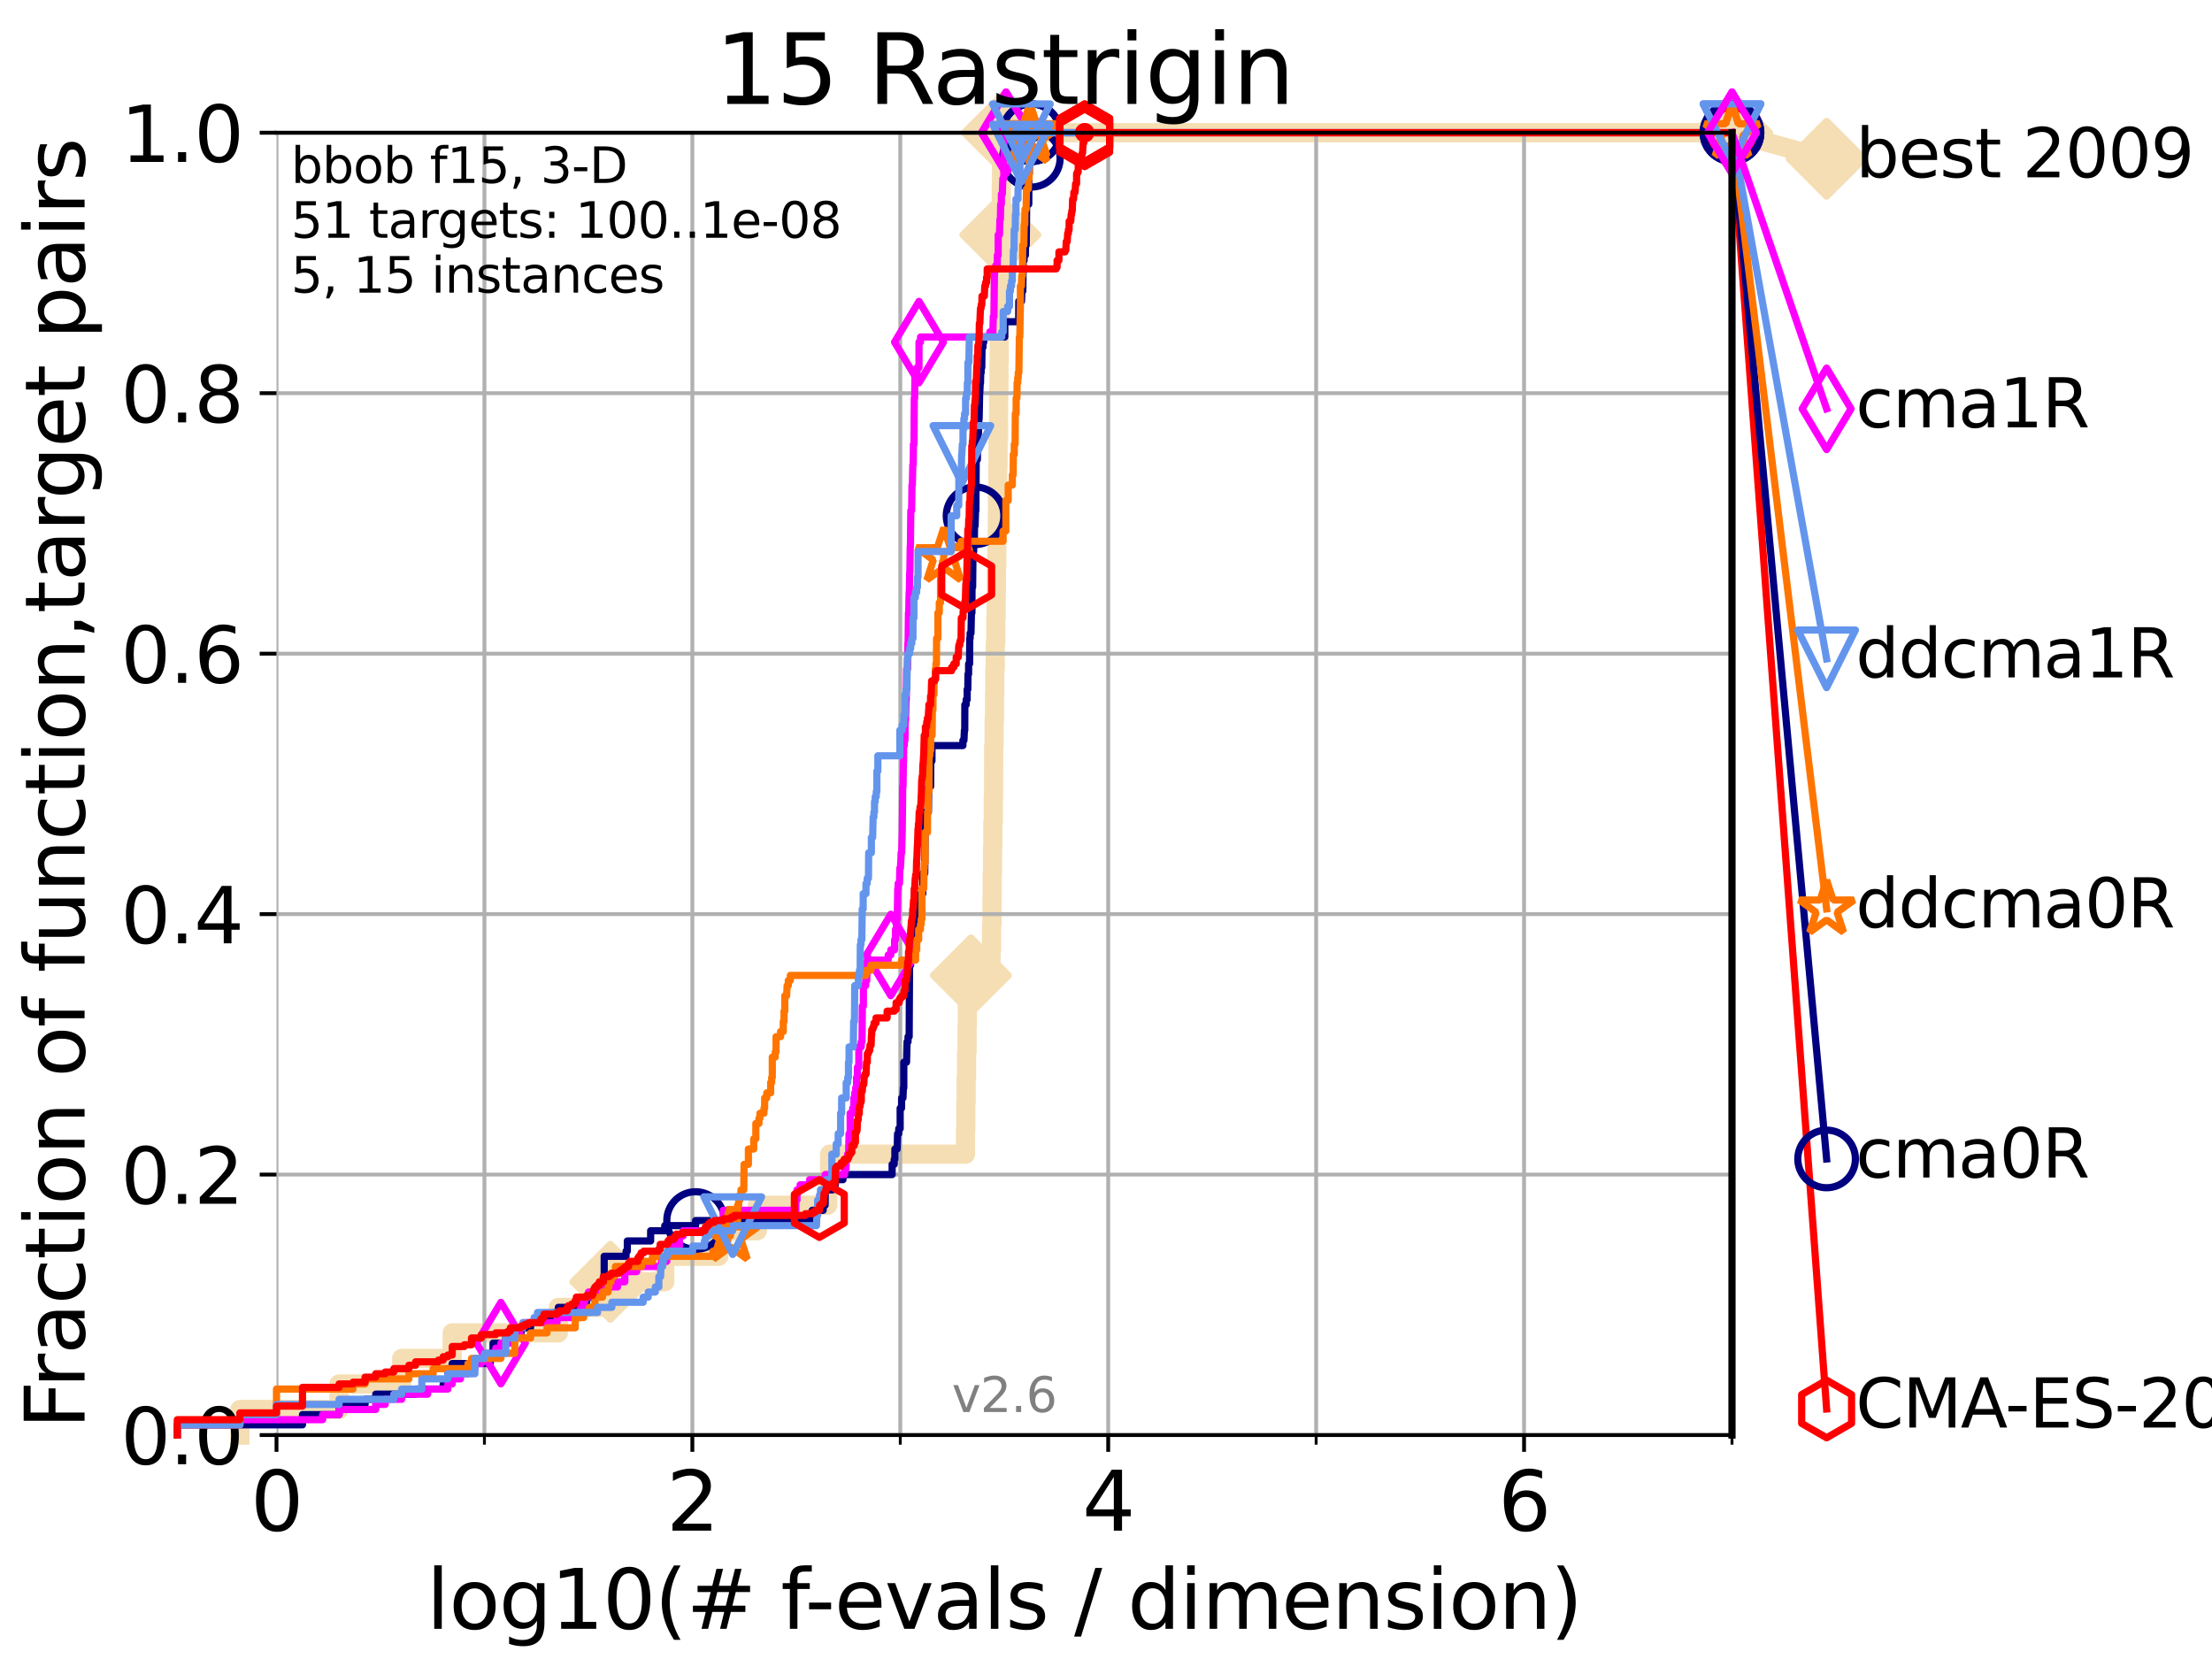 <?xml version="1.0" encoding="utf-8" standalone="no"?>
<!DOCTYPE svg PUBLIC "-//W3C//DTD SVG 1.1//EN"
  "http://www.w3.org/Graphics/SVG/1.1/DTD/svg11.dtd">
<svg xmlns:xlink="http://www.w3.org/1999/xlink" width="460.8pt" height="345.6pt" viewBox="0 0 460.8 345.6" xmlns="http://www.w3.org/2000/svg" version="1.1">
 <defs>
  <style type="text/css">*{stroke-linejoin: round; stroke-linecap: butt}</style>
 </defs>
 <g id="figure_1">
  <g id="patch_1">
   <path d="M 0 345.6 
L 460.8 345.6 
L 460.8 0 
L 0 0 
z
" style="fill: #ffffff"/>
  </g>
  <g id="axes_1">
   <g id="patch_2">
    <path d="M 57.6 298.944 
L 360.806 298.944 
L 360.806 27.648 
L 57.6 27.648 
z
" style="fill: #ffffff"/>
   </g>
   <g id="line2d_1">
    <path d="M 49.973 298.944 
L 49.973 293.624 
L 70.639 293.624 
L 70.639 288.305 
L 83.678 288.305 
L 83.678 282.985 
L 94.206 282.985 
L 94.206 277.666 
L 116.309 277.666 
L 116.309 272.346 
L 127.15 272.346 
L 127.15 267.027 
L 138.481 267.027 
L 138.481 261.707 
L 149.736 261.707 
L 149.736 256.388 
L 157.765 256.388 
L 157.765 251.068 
L 172.427 251.068 
L 172.427 245.749 
L 172.829 245.749 
L 172.829 240.429 
L 201.138 240.429 
L 201.138 235.11 
L 201.189 235.11 
L 201.189 229.79 
L 201.262 229.79 
L 201.262 224.471 
L 201.359 224.471 
L 201.359 219.151 
L 201.458 219.151 
L 201.458 213.832 
L 201.515 213.832 
L 201.515 208.512 
L 202.255 208.512 
L 202.255 203.192 
L 206.452 203.192 
L 206.452 197.873 
L 206.559 197.873 
L 206.559 192.553 
L 206.648 192.553 
L 206.648 187.234 
L 206.687 187.234 
L 206.687 181.914 
L 206.761 181.914 
L 206.761 176.595 
L 206.829 176.595 
L 206.829 171.275 
L 206.919 171.275 
L 206.919 165.956 
L 206.979 165.956 
L 206.979 160.636 
L 207.004 160.636 
L 207.004 155.317 
L 207.095 155.317 
L 207.095 149.997 
L 207.177 149.997 
L 207.177 144.678 
L 207.23 144.678 
L 207.23 139.358 
L 207.331 139.358 
L 207.331 134.039 
L 207.44 134.039 
L 207.44 128.719 
L 207.522 128.719 
L 207.522 123.4 
L 207.566 123.4 
L 207.566 118.08 
L 207.65 118.08 
L 207.65 112.76 
L 207.762 112.76 
L 207.762 107.441 
L 207.794 107.441 
L 207.794 102.121 
L 207.858 102.121 
L 207.858 96.802 
L 207.915 96.802 
L 207.915 91.482 
L 208.023 91.482 
L 208.023 86.163 
L 208.036 86.163 
L 208.036 80.843 
L 208.11 80.843 
L 208.11 75.524 
L 208.162 75.524 
L 208.162 70.204 
L 208.214 70.204 
L 208.214 64.885 
L 208.285 64.885 
L 208.285 59.565 
L 208.298 59.565 
L 208.298 54.246 
L 208.393 54.246 
L 208.393 48.926 
L 208.478 48.926 
L 208.478 43.607 
L 208.589 43.607 
L 208.589 38.287 
L 208.632 38.287 
L 208.632 32.968 
L 208.732 32.968 
L 208.732 27.648 
L 360.806 27.648 
" style="fill: none; stroke: #f5deb3; stroke-width: 4; stroke-linecap: square"/>
   </g>
   <g id="line2d_2">
    <defs>
     <path id="m8a6dcfcdc0" d="M -0 7.778 
L 7.778 0 
L 0 -7.778 
L -7.778 -0 
z
" style="stroke: #f5deb3; stroke-width: 1.5; stroke-linejoin: miter"/>
    </defs>
    <g>
     <use xlink:href="#m8a6dcfcdc0" x="127.15" y="267.027" style="fill: #f5deb3; stroke: #f5deb3; stroke-width: 1.5; stroke-linejoin: miter"/>
     <use xlink:href="#m8a6dcfcdc0" x="202.255" y="203.192" style="fill: #f5deb3; stroke: #f5deb3; stroke-width: 1.5; stroke-linejoin: miter"/>
     <use xlink:href="#m8a6dcfcdc0" x="208.393" y="48.926" style="fill: #f5deb3; stroke: #f5deb3; stroke-width: 1.5; stroke-linejoin: miter"/>
     <use xlink:href="#m8a6dcfcdc0" x="208.732" y="27.648" style="fill: #f5deb3; stroke: #f5deb3; stroke-width: 1.5; stroke-linejoin: miter"/>
     <use xlink:href="#m8a6dcfcdc0" x="208.732" y="27.648" style="fill: #f5deb3; stroke: #f5deb3; stroke-width: 1.5; stroke-linejoin: miter"/>
     <use xlink:href="#m8a6dcfcdc0" x="360.806" y="27.648" style="fill: #f5deb3; stroke: #f5deb3; stroke-width: 1.5; stroke-linejoin: miter"/>
    </g>
   </g>
   <g id="line2d_3">
    <path style="fill: none; stroke: #f5deb3; stroke-width: 4; stroke-linecap: square"/>
    <g/>
   </g>
   <g id="line2d_4">
    <path d="M 360.806 27.648 
L 380.515 33.074 
" style="fill: none; stroke: #f5deb3; stroke-width: 4; stroke-linecap: square"/>
    <g>
     <use xlink:href="#m8a6dcfcdc0" x="360.806" y="27.648" style="fill: #f5deb3; stroke: #f5deb3; stroke-width: 1.5; stroke-linejoin: miter"/>
     <use xlink:href="#m8a6dcfcdc0" x="380.515" y="33.074" style="fill: #f5deb3; stroke: #f5deb3; stroke-width: 1.5; stroke-linejoin: miter"/>
    </g>
   </g>
   <g id="matplotlib.axis_1">
    <g id="xtick_1">
     <g id="line2d_5">
      <path d="M 57.6 298.944 
L 57.6 27.648 
" clip-path="url(#p1c14c70a5f)" style="fill: none; stroke: #b0b0b0; stroke-width: 0.8; stroke-linecap: square"/>
     </g>
     <g id="line2d_6">
      <defs>
       <path id="mf4867c9f35" d="M 0 0 
L 0 3.5 
" style="stroke: #000000; stroke-width: 0.8"/>
      </defs>
      <g>
       <use xlink:href="#mf4867c9f35" x="57.6" y="298.944" style="stroke: #000000; stroke-width: 0.8"/>
      </g>
     </g>
     <g id="text_1">
      <!-- 0 -->
      <g transform="translate(52.192 318.861)scale(0.17 -0.17)">
       <defs>
        <path id="DejaVuSans-30" d="M 2034 4250 
Q 1547 4250 1301 3770 
Q 1056 3291 1056 2328 
Q 1056 1369 1301 889 
Q 1547 409 2034 409 
Q 2525 409 2770 889 
Q 3016 1369 3016 2328 
Q 3016 3291 2770 3770 
Q 2525 4250 2034 4250 
z
M 2034 4750 
Q 2819 4750 3233 4129 
Q 3647 3509 3647 2328 
Q 3647 1150 3233 529 
Q 2819 -91 2034 -91 
Q 1250 -91 836 529 
Q 422 1150 422 2328 
Q 422 3509 836 4129 
Q 1250 4750 2034 4750 
z
" transform="scale(0.016)"/>
       </defs>
       <use xlink:href="#DejaVuSans-30"/>
      </g>
     </g>
    </g>
    <g id="xtick_2">
     <g id="line2d_7">
      <path d="M 144.23 298.944 
L 144.23 27.648 
" clip-path="url(#p1c14c70a5f)" style="fill: none; stroke: #b0b0b0; stroke-width: 0.8; stroke-linecap: square"/>
     </g>
     <g id="line2d_8">
      <g>
       <use xlink:href="#mf4867c9f35" x="144.23" y="298.944" style="stroke: #000000; stroke-width: 0.8"/>
      </g>
     </g>
     <g id="text_2">
      <!-- 2 -->
      <g transform="translate(138.822 318.861)scale(0.17 -0.17)">
       <defs>
        <path id="DejaVuSans-32" d="M 1228 531 
L 3431 531 
L 3431 0 
L 469 0 
L 469 531 
Q 828 903 1448 1529 
Q 2069 2156 2228 2338 
Q 2531 2678 2651 2914 
Q 2772 3150 2772 3378 
Q 2772 3750 2511 3984 
Q 2250 4219 1831 4219 
Q 1534 4219 1204 4116 
Q 875 4013 500 3803 
L 500 4441 
Q 881 4594 1212 4672 
Q 1544 4750 1819 4750 
Q 2544 4750 2975 4387 
Q 3406 4025 3406 3419 
Q 3406 3131 3298 2873 
Q 3191 2616 2906 2266 
Q 2828 2175 2409 1742 
Q 1991 1309 1228 531 
z
" transform="scale(0.016)"/>
       </defs>
       <use xlink:href="#DejaVuSans-32"/>
      </g>
     </g>
    </g>
    <g id="xtick_3">
     <g id="line2d_9">
      <path d="M 230.861 298.944 
L 230.861 27.648 
" clip-path="url(#p1c14c70a5f)" style="fill: none; stroke: #b0b0b0; stroke-width: 0.8; stroke-linecap: square"/>
     </g>
     <g id="line2d_10">
      <g>
       <use xlink:href="#mf4867c9f35" x="230.861" y="298.944" style="stroke: #000000; stroke-width: 0.8"/>
      </g>
     </g>
     <g id="text_3">
      <!-- 4 -->
      <g transform="translate(225.453 318.861)scale(0.17 -0.17)">
       <defs>
        <path id="DejaVuSans-34" d="M 2419 4116 
L 825 1625 
L 2419 1625 
L 2419 4116 
z
M 2253 4666 
L 3047 4666 
L 3047 1625 
L 3713 1625 
L 3713 1100 
L 3047 1100 
L 3047 0 
L 2419 0 
L 2419 1100 
L 313 1100 
L 313 1709 
L 2253 4666 
z
" transform="scale(0.016)"/>
       </defs>
       <use xlink:href="#DejaVuSans-34"/>
      </g>
     </g>
    </g>
    <g id="xtick_4">
     <g id="line2d_11">
      <path d="M 317.491 298.944 
L 317.491 27.648 
" clip-path="url(#p1c14c70a5f)" style="fill: none; stroke: #b0b0b0; stroke-width: 0.8; stroke-linecap: square"/>
     </g>
     <g id="line2d_12">
      <g>
       <use xlink:href="#mf4867c9f35" x="317.491" y="298.944" style="stroke: #000000; stroke-width: 0.8"/>
      </g>
     </g>
     <g id="text_4">
      <!-- 6 -->
      <g transform="translate(312.083 318.861)scale(0.17 -0.17)">
       <defs>
        <path id="DejaVuSans-36" d="M 2113 2584 
Q 1688 2584 1439 2293 
Q 1191 2003 1191 1497 
Q 1191 994 1439 701 
Q 1688 409 2113 409 
Q 2538 409 2786 701 
Q 3034 994 3034 1497 
Q 3034 2003 2786 2293 
Q 2538 2584 2113 2584 
z
M 3366 4563 
L 3366 3988 
Q 3128 4100 2886 4159 
Q 2644 4219 2406 4219 
Q 1781 4219 1451 3797 
Q 1122 3375 1075 2522 
Q 1259 2794 1537 2939 
Q 1816 3084 2150 3084 
Q 2853 3084 3261 2657 
Q 3669 2231 3669 1497 
Q 3669 778 3244 343 
Q 2819 -91 2113 -91 
Q 1303 -91 875 529 
Q 447 1150 447 2328 
Q 447 3434 972 4092 
Q 1497 4750 2381 4750 
Q 2619 4750 2861 4703 
Q 3103 4656 3366 4563 
z
" transform="scale(0.016)"/>
       </defs>
       <use xlink:href="#DejaVuSans-36"/>
      </g>
     </g>
    </g>
    <g id="xtick_5">
     <g id="line2d_13">
      <path d="M 100.915 298.944 
L 100.915 27.648 
" clip-path="url(#p1c14c70a5f)" style="fill: none; stroke: #b0b0b0; stroke-width: 0.8; stroke-linecap: square"/>
     </g>
     <g id="line2d_14">
      <defs>
       <path id="mc8ab27d8ef" d="M 0 0 
L 0 2 
" style="stroke: #000000; stroke-width: 0.6"/>
      </defs>
      <g>
       <use xlink:href="#mc8ab27d8ef" x="100.915" y="298.944" style="stroke: #000000; stroke-width: 0.6"/>
      </g>
     </g>
    </g>
    <g id="xtick_6">
     <g id="line2d_15">
      <path d="M 187.546 298.944 
L 187.546 27.648 
" clip-path="url(#p1c14c70a5f)" style="fill: none; stroke: #b0b0b0; stroke-width: 0.8; stroke-linecap: square"/>
     </g>
     <g id="line2d_16">
      <g>
       <use xlink:href="#mc8ab27d8ef" x="187.546" y="298.944" style="stroke: #000000; stroke-width: 0.6"/>
      </g>
     </g>
    </g>
    <g id="xtick_7">
     <g id="line2d_17">
      <path d="M 274.176 298.944 
L 274.176 27.648 
" clip-path="url(#p1c14c70a5f)" style="fill: none; stroke: #b0b0b0; stroke-width: 0.8; stroke-linecap: square"/>
     </g>
     <g id="line2d_18">
      <g>
       <use xlink:href="#mc8ab27d8ef" x="274.176" y="298.944" style="stroke: #000000; stroke-width: 0.6"/>
      </g>
     </g>
    </g>
    <g id="xtick_8">
     <g id="line2d_19">
      <path d="M 360.806 298.944 
L 360.806 27.648 
" clip-path="url(#p1c14c70a5f)" style="fill: none; stroke: #b0b0b0; stroke-width: 0.8; stroke-linecap: square"/>
     </g>
     <g id="line2d_20">
      <g>
       <use xlink:href="#mc8ab27d8ef" x="360.806" y="298.944" style="stroke: #000000; stroke-width: 0.6"/>
      </g>
     </g>
    </g>
    <g id="text_5">
     <!-- log10(# f-evals / dimension) -->
     <g transform="translate(88.823 339.314)scale(0.17 -0.17)">
      <defs>
       <path id="DejaVuSans-6c" d="M 603 4863 
L 1178 4863 
L 1178 0 
L 603 0 
L 603 4863 
z
" transform="scale(0.016)"/>
       <path id="DejaVuSans-6f" d="M 1959 3097 
Q 1497 3097 1228 2736 
Q 959 2375 959 1747 
Q 959 1119 1226 758 
Q 1494 397 1959 397 
Q 2419 397 2687 759 
Q 2956 1122 2956 1747 
Q 2956 2369 2687 2733 
Q 2419 3097 1959 3097 
z
M 1959 3584 
Q 2709 3584 3137 3096 
Q 3566 2609 3566 1747 
Q 3566 888 3137 398 
Q 2709 -91 1959 -91 
Q 1206 -91 779 398 
Q 353 888 353 1747 
Q 353 2609 779 3096 
Q 1206 3584 1959 3584 
z
" transform="scale(0.016)"/>
       <path id="DejaVuSans-67" d="M 2906 1791 
Q 2906 2416 2648 2759 
Q 2391 3103 1925 3103 
Q 1463 3103 1205 2759 
Q 947 2416 947 1791 
Q 947 1169 1205 825 
Q 1463 481 1925 481 
Q 2391 481 2648 825 
Q 2906 1169 2906 1791 
z
M 3481 434 
Q 3481 -459 3084 -895 
Q 2688 -1331 1869 -1331 
Q 1566 -1331 1297 -1286 
Q 1028 -1241 775 -1147 
L 775 -588 
Q 1028 -725 1275 -790 
Q 1522 -856 1778 -856 
Q 2344 -856 2625 -561 
Q 2906 -266 2906 331 
L 2906 616 
Q 2728 306 2450 153 
Q 2172 0 1784 0 
Q 1141 0 747 490 
Q 353 981 353 1791 
Q 353 2603 747 3093 
Q 1141 3584 1784 3584 
Q 2172 3584 2450 3431 
Q 2728 3278 2906 2969 
L 2906 3500 
L 3481 3500 
L 3481 434 
z
" transform="scale(0.016)"/>
       <path id="DejaVuSans-31" d="M 794 531 
L 1825 531 
L 1825 4091 
L 703 3866 
L 703 4441 
L 1819 4666 
L 2450 4666 
L 2450 531 
L 3481 531 
L 3481 0 
L 794 0 
L 794 531 
z
" transform="scale(0.016)"/>
       <path id="DejaVuSans-28" d="M 1984 4856 
Q 1566 4138 1362 3434 
Q 1159 2731 1159 2009 
Q 1159 1288 1364 580 
Q 1569 -128 1984 -844 
L 1484 -844 
Q 1016 -109 783 600 
Q 550 1309 550 2009 
Q 550 2706 781 3412 
Q 1013 4119 1484 4856 
L 1984 4856 
z
" transform="scale(0.016)"/>
       <path id="DejaVuSans-23" d="M 3272 2816 
L 2363 2816 
L 2100 1772 
L 3016 1772 
L 3272 2816 
z
M 2803 4594 
L 2478 3297 
L 3391 3297 
L 3719 4594 
L 4219 4594 
L 3897 3297 
L 4872 3297 
L 4872 2816 
L 3775 2816 
L 3519 1772 
L 4513 1772 
L 4513 1294 
L 3397 1294 
L 3072 0 
L 2572 0 
L 2894 1294 
L 1978 1294 
L 1656 0 
L 1153 0 
L 1478 1294 
L 494 1294 
L 494 1772 
L 1594 1772 
L 1856 2816 
L 850 2816 
L 850 3297 
L 1978 3297 
L 2297 4594 
L 2803 4594 
z
" transform="scale(0.016)"/>
       <path id="DejaVuSans-20" transform="scale(0.016)"/>
       <path id="DejaVuSans-66" d="M 2375 4863 
L 2375 4384 
L 1825 4384 
Q 1516 4384 1395 4259 
Q 1275 4134 1275 3809 
L 1275 3500 
L 2222 3500 
L 2222 3053 
L 1275 3053 
L 1275 0 
L 697 0 
L 697 3053 
L 147 3053 
L 147 3500 
L 697 3500 
L 697 3744 
Q 697 4328 969 4595 
Q 1241 4863 1831 4863 
L 2375 4863 
z
" transform="scale(0.016)"/>
       <path id="DejaVuSans-2d" d="M 313 2009 
L 1997 2009 
L 1997 1497 
L 313 1497 
L 313 2009 
z
" transform="scale(0.016)"/>
       <path id="DejaVuSans-65" d="M 3597 1894 
L 3597 1613 
L 953 1613 
Q 991 1019 1311 708 
Q 1631 397 2203 397 
Q 2534 397 2845 478 
Q 3156 559 3463 722 
L 3463 178 
Q 3153 47 2828 -22 
Q 2503 -91 2169 -91 
Q 1331 -91 842 396 
Q 353 884 353 1716 
Q 353 2575 817 3079 
Q 1281 3584 2069 3584 
Q 2775 3584 3186 3129 
Q 3597 2675 3597 1894 
z
M 3022 2063 
Q 3016 2534 2758 2815 
Q 2500 3097 2075 3097 
Q 1594 3097 1305 2825 
Q 1016 2553 972 2059 
L 3022 2063 
z
" transform="scale(0.016)"/>
       <path id="DejaVuSans-76" d="M 191 3500 
L 800 3500 
L 1894 563 
L 2988 3500 
L 3597 3500 
L 2284 0 
L 1503 0 
L 191 3500 
z
" transform="scale(0.016)"/>
       <path id="DejaVuSans-61" d="M 2194 1759 
Q 1497 1759 1228 1600 
Q 959 1441 959 1056 
Q 959 750 1161 570 
Q 1363 391 1709 391 
Q 2188 391 2477 730 
Q 2766 1069 2766 1631 
L 2766 1759 
L 2194 1759 
z
M 3341 1997 
L 3341 0 
L 2766 0 
L 2766 531 
Q 2569 213 2275 61 
Q 1981 -91 1556 -91 
Q 1019 -91 701 211 
Q 384 513 384 1019 
Q 384 1609 779 1909 
Q 1175 2209 1959 2209 
L 2766 2209 
L 2766 2266 
Q 2766 2663 2505 2880 
Q 2244 3097 1772 3097 
Q 1472 3097 1187 3025 
Q 903 2953 641 2809 
L 641 3341 
Q 956 3463 1253 3523 
Q 1550 3584 1831 3584 
Q 2591 3584 2966 3190 
Q 3341 2797 3341 1997 
z
" transform="scale(0.016)"/>
       <path id="DejaVuSans-73" d="M 2834 3397 
L 2834 2853 
Q 2591 2978 2328 3040 
Q 2066 3103 1784 3103 
Q 1356 3103 1142 2972 
Q 928 2841 928 2578 
Q 928 2378 1081 2264 
Q 1234 2150 1697 2047 
L 1894 2003 
Q 2506 1872 2764 1633 
Q 3022 1394 3022 966 
Q 3022 478 2636 193 
Q 2250 -91 1575 -91 
Q 1294 -91 989 -36 
Q 684 19 347 128 
L 347 722 
Q 666 556 975 473 
Q 1284 391 1588 391 
Q 1994 391 2212 530 
Q 2431 669 2431 922 
Q 2431 1156 2273 1281 
Q 2116 1406 1581 1522 
L 1381 1569 
Q 847 1681 609 1914 
Q 372 2147 372 2553 
Q 372 3047 722 3315 
Q 1072 3584 1716 3584 
Q 2034 3584 2315 3537 
Q 2597 3491 2834 3397 
z
" transform="scale(0.016)"/>
       <path id="DejaVuSans-2f" d="M 1625 4666 
L 2156 4666 
L 531 -594 
L 0 -594 
L 1625 4666 
z
" transform="scale(0.016)"/>
       <path id="DejaVuSans-64" d="M 2906 2969 
L 2906 4863 
L 3481 4863 
L 3481 0 
L 2906 0 
L 2906 525 
Q 2725 213 2448 61 
Q 2172 -91 1784 -91 
Q 1150 -91 751 415 
Q 353 922 353 1747 
Q 353 2572 751 3078 
Q 1150 3584 1784 3584 
Q 2172 3584 2448 3432 
Q 2725 3281 2906 2969 
z
M 947 1747 
Q 947 1113 1208 752 
Q 1469 391 1925 391 
Q 2381 391 2643 752 
Q 2906 1113 2906 1747 
Q 2906 2381 2643 2742 
Q 2381 3103 1925 3103 
Q 1469 3103 1208 2742 
Q 947 2381 947 1747 
z
" transform="scale(0.016)"/>
       <path id="DejaVuSans-69" d="M 603 3500 
L 1178 3500 
L 1178 0 
L 603 0 
L 603 3500 
z
M 603 4863 
L 1178 4863 
L 1178 4134 
L 603 4134 
L 603 4863 
z
" transform="scale(0.016)"/>
       <path id="DejaVuSans-6d" d="M 3328 2828 
Q 3544 3216 3844 3400 
Q 4144 3584 4550 3584 
Q 5097 3584 5394 3201 
Q 5691 2819 5691 2113 
L 5691 0 
L 5113 0 
L 5113 2094 
Q 5113 2597 4934 2840 
Q 4756 3084 4391 3084 
Q 3944 3084 3684 2787 
Q 3425 2491 3425 1978 
L 3425 0 
L 2847 0 
L 2847 2094 
Q 2847 2600 2669 2842 
Q 2491 3084 2119 3084 
Q 1678 3084 1418 2786 
Q 1159 2488 1159 1978 
L 1159 0 
L 581 0 
L 581 3500 
L 1159 3500 
L 1159 2956 
Q 1356 3278 1631 3431 
Q 1906 3584 2284 3584 
Q 2666 3584 2933 3390 
Q 3200 3197 3328 2828 
z
" transform="scale(0.016)"/>
       <path id="DejaVuSans-6e" d="M 3513 2113 
L 3513 0 
L 2938 0 
L 2938 2094 
Q 2938 2591 2744 2837 
Q 2550 3084 2163 3084 
Q 1697 3084 1428 2787 
Q 1159 2491 1159 1978 
L 1159 0 
L 581 0 
L 581 3500 
L 1159 3500 
L 1159 2956 
Q 1366 3272 1645 3428 
Q 1925 3584 2291 3584 
Q 2894 3584 3203 3211 
Q 3513 2838 3513 2113 
z
" transform="scale(0.016)"/>
       <path id="DejaVuSans-29" d="M 513 4856 
L 1013 4856 
Q 1481 4119 1714 3412 
Q 1947 2706 1947 2009 
Q 1947 1309 1714 600 
Q 1481 -109 1013 -844 
L 513 -844 
Q 928 -128 1133 580 
Q 1338 1288 1338 2009 
Q 1338 2731 1133 3434 
Q 928 4138 513 4856 
z
" transform="scale(0.016)"/>
      </defs>
      <use xlink:href="#DejaVuSans-6c"/>
      <use xlink:href="#DejaVuSans-6f" x="27.783"/>
      <use xlink:href="#DejaVuSans-67" x="88.965"/>
      <use xlink:href="#DejaVuSans-31" x="152.441"/>
      <use xlink:href="#DejaVuSans-30" x="216.064"/>
      <use xlink:href="#DejaVuSans-28" x="279.688"/>
      <use xlink:href="#DejaVuSans-23" x="318.701"/>
      <use xlink:href="#DejaVuSans-20" x="402.49"/>
      <use xlink:href="#DejaVuSans-66" x="434.277"/>
      <use xlink:href="#DejaVuSans-2d" x="463.982"/>
      <use xlink:href="#DejaVuSans-65" x="500.066"/>
      <use xlink:href="#DejaVuSans-76" x="561.59"/>
      <use xlink:href="#DejaVuSans-61" x="620.77"/>
      <use xlink:href="#DejaVuSans-6c" x="682.049"/>
      <use xlink:href="#DejaVuSans-73" x="709.832"/>
      <use xlink:href="#DejaVuSans-20" x="761.932"/>
      <use xlink:href="#DejaVuSans-2f" x="793.719"/>
      <use xlink:href="#DejaVuSans-20" x="827.41"/>
      <use xlink:href="#DejaVuSans-64" x="859.197"/>
      <use xlink:href="#DejaVuSans-69" x="922.674"/>
      <use xlink:href="#DejaVuSans-6d" x="950.457"/>
      <use xlink:href="#DejaVuSans-65" x="1047.869"/>
      <use xlink:href="#DejaVuSans-6e" x="1109.393"/>
      <use xlink:href="#DejaVuSans-73" x="1172.771"/>
      <use xlink:href="#DejaVuSans-69" x="1224.871"/>
      <use xlink:href="#DejaVuSans-6f" x="1252.654"/>
      <use xlink:href="#DejaVuSans-6e" x="1313.836"/>
      <use xlink:href="#DejaVuSans-29" x="1377.215"/>
     </g>
    </g>
   </g>
   <g id="matplotlib.axis_2">
    <g id="ytick_1">
     <g id="line2d_21">
      <path d="M 57.6 298.944 
L 360.806 298.944 
" clip-path="url(#p1c14c70a5f)" style="fill: none; stroke: #b0b0b0; stroke-width: 0.8; stroke-linecap: square"/>
     </g>
     <g id="line2d_22">
      <defs>
       <path id="md602e765a3" d="M 0 0 
L -3.5 0 
" style="stroke: #000000; stroke-width: 0.8"/>
      </defs>
      <g>
       <use xlink:href="#md602e765a3" x="57.6" y="298.944" style="stroke: #000000; stroke-width: 0.8"/>
      </g>
     </g>
     <g id="text_6">
      <!-- 0.0 -->
      <g transform="translate(25.155 305.023)scale(0.16 -0.16)">
       <defs>
        <path id="DejaVuSans-2e" d="M 684 794 
L 1344 794 
L 1344 0 
L 684 0 
L 684 794 
z
" transform="scale(0.016)"/>
       </defs>
       <use xlink:href="#DejaVuSans-30"/>
       <use xlink:href="#DejaVuSans-2e" x="63.623"/>
       <use xlink:href="#DejaVuSans-30" x="95.41"/>
      </g>
     </g>
    </g>
    <g id="ytick_2">
     <g id="line2d_23">
      <path d="M 57.6 244.685 
L 360.806 244.685 
" clip-path="url(#p1c14c70a5f)" style="fill: none; stroke: #b0b0b0; stroke-width: 0.8; stroke-linecap: square"/>
     </g>
     <g id="line2d_24">
      <g>
       <use xlink:href="#md602e765a3" x="57.6" y="244.685" style="stroke: #000000; stroke-width: 0.8"/>
      </g>
     </g>
     <g id="text_7">
      <!-- 0.2 -->
      <g transform="translate(25.155 250.764)scale(0.16 -0.16)">
       <use xlink:href="#DejaVuSans-30"/>
       <use xlink:href="#DejaVuSans-2e" x="63.623"/>
       <use xlink:href="#DejaVuSans-32" x="95.41"/>
      </g>
     </g>
    </g>
    <g id="ytick_3">
     <g id="line2d_25">
      <path d="M 57.6 190.426 
L 360.806 190.426 
" clip-path="url(#p1c14c70a5f)" style="fill: none; stroke: #b0b0b0; stroke-width: 0.8; stroke-linecap: square"/>
     </g>
     <g id="line2d_26">
      <g>
       <use xlink:href="#md602e765a3" x="57.6" y="190.426" style="stroke: #000000; stroke-width: 0.8"/>
      </g>
     </g>
     <g id="text_8">
      <!-- 0.4 -->
      <g transform="translate(25.155 196.504)scale(0.16 -0.16)">
       <use xlink:href="#DejaVuSans-30"/>
       <use xlink:href="#DejaVuSans-2e" x="63.623"/>
       <use xlink:href="#DejaVuSans-34" x="95.41"/>
      </g>
     </g>
    </g>
    <g id="ytick_4">
     <g id="line2d_27">
      <path d="M 57.6 136.166 
L 360.806 136.166 
" clip-path="url(#p1c14c70a5f)" style="fill: none; stroke: #b0b0b0; stroke-width: 0.8; stroke-linecap: square"/>
     </g>
     <g id="line2d_28">
      <g>
       <use xlink:href="#md602e765a3" x="57.6" y="136.166" style="stroke: #000000; stroke-width: 0.8"/>
      </g>
     </g>
     <g id="text_9">
      <!-- 0.6 -->
      <g transform="translate(25.155 142.245)scale(0.16 -0.16)">
       <use xlink:href="#DejaVuSans-30"/>
       <use xlink:href="#DejaVuSans-2e" x="63.623"/>
       <use xlink:href="#DejaVuSans-36" x="95.41"/>
      </g>
     </g>
    </g>
    <g id="ytick_5">
     <g id="line2d_29">
      <path d="M 57.6 81.907 
L 360.806 81.907 
" clip-path="url(#p1c14c70a5f)" style="fill: none; stroke: #b0b0b0; stroke-width: 0.8; stroke-linecap: square"/>
     </g>
     <g id="line2d_30">
      <g>
       <use xlink:href="#md602e765a3" x="57.6" y="81.907" style="stroke: #000000; stroke-width: 0.8"/>
      </g>
     </g>
     <g id="text_10">
      <!-- 0.8 -->
      <g transform="translate(25.155 87.986)scale(0.16 -0.16)">
       <defs>
        <path id="DejaVuSans-38" d="M 2034 2216 
Q 1584 2216 1326 1975 
Q 1069 1734 1069 1313 
Q 1069 891 1326 650 
Q 1584 409 2034 409 
Q 2484 409 2743 651 
Q 3003 894 3003 1313 
Q 3003 1734 2745 1975 
Q 2488 2216 2034 2216 
z
M 1403 2484 
Q 997 2584 770 2862 
Q 544 3141 544 3541 
Q 544 4100 942 4425 
Q 1341 4750 2034 4750 
Q 2731 4750 3128 4425 
Q 3525 4100 3525 3541 
Q 3525 3141 3298 2862 
Q 3072 2584 2669 2484 
Q 3125 2378 3379 2068 
Q 3634 1759 3634 1313 
Q 3634 634 3220 271 
Q 2806 -91 2034 -91 
Q 1263 -91 848 271 
Q 434 634 434 1313 
Q 434 1759 690 2068 
Q 947 2378 1403 2484 
z
M 1172 3481 
Q 1172 3119 1398 2916 
Q 1625 2713 2034 2713 
Q 2441 2713 2670 2916 
Q 2900 3119 2900 3481 
Q 2900 3844 2670 4047 
Q 2441 4250 2034 4250 
Q 1625 4250 1398 4047 
Q 1172 3844 1172 3481 
z
" transform="scale(0.016)"/>
       </defs>
       <use xlink:href="#DejaVuSans-30"/>
       <use xlink:href="#DejaVuSans-2e" x="63.623"/>
       <use xlink:href="#DejaVuSans-38" x="95.41"/>
      </g>
     </g>
    </g>
    <g id="ytick_6">
     <g id="line2d_31">
      <path d="M 57.6 27.648 
L 360.806 27.648 
" clip-path="url(#p1c14c70a5f)" style="fill: none; stroke: #b0b0b0; stroke-width: 0.8; stroke-linecap: square"/>
     </g>
     <g id="line2d_32">
      <g>
       <use xlink:href="#md602e765a3" x="57.6" y="27.648" style="stroke: #000000; stroke-width: 0.8"/>
      </g>
     </g>
     <g id="text_11">
      <!-- 1.0 -->
      <g transform="translate(25.155 33.727)scale(0.16 -0.16)">
       <use xlink:href="#DejaVuSans-31"/>
       <use xlink:href="#DejaVuSans-2e" x="63.623"/>
       <use xlink:href="#DejaVuSans-30" x="95.41"/>
      </g>
     </g>
    </g>
    <g id="text_12">
     <!-- Fraction of function,target pairs -->
     <g transform="translate(17.62 297.681)rotate(-90)scale(0.17 -0.17)">
      <defs>
       <path id="DejaVuSans-46" d="M 628 4666 
L 3309 4666 
L 3309 4134 
L 1259 4134 
L 1259 2759 
L 3109 2759 
L 3109 2228 
L 1259 2228 
L 1259 0 
L 628 0 
L 628 4666 
z
" transform="scale(0.016)"/>
       <path id="DejaVuSans-72" d="M 2631 2963 
Q 2534 3019 2420 3045 
Q 2306 3072 2169 3072 
Q 1681 3072 1420 2755 
Q 1159 2438 1159 1844 
L 1159 0 
L 581 0 
L 581 3500 
L 1159 3500 
L 1159 2956 
Q 1341 3275 1631 3429 
Q 1922 3584 2338 3584 
Q 2397 3584 2469 3576 
Q 2541 3569 2628 3553 
L 2631 2963 
z
" transform="scale(0.016)"/>
       <path id="DejaVuSans-63" d="M 3122 3366 
L 3122 2828 
Q 2878 2963 2633 3030 
Q 2388 3097 2138 3097 
Q 1578 3097 1268 2742 
Q 959 2388 959 1747 
Q 959 1106 1268 751 
Q 1578 397 2138 397 
Q 2388 397 2633 464 
Q 2878 531 3122 666 
L 3122 134 
Q 2881 22 2623 -34 
Q 2366 -91 2075 -91 
Q 1284 -91 818 406 
Q 353 903 353 1747 
Q 353 2603 823 3093 
Q 1294 3584 2113 3584 
Q 2378 3584 2631 3529 
Q 2884 3475 3122 3366 
z
" transform="scale(0.016)"/>
       <path id="DejaVuSans-74" d="M 1172 4494 
L 1172 3500 
L 2356 3500 
L 2356 3053 
L 1172 3053 
L 1172 1153 
Q 1172 725 1289 603 
Q 1406 481 1766 481 
L 2356 481 
L 2356 0 
L 1766 0 
Q 1100 0 847 248 
Q 594 497 594 1153 
L 594 3053 
L 172 3053 
L 172 3500 
L 594 3500 
L 594 4494 
L 1172 4494 
z
" transform="scale(0.016)"/>
       <path id="DejaVuSans-75" d="M 544 1381 
L 544 3500 
L 1119 3500 
L 1119 1403 
Q 1119 906 1312 657 
Q 1506 409 1894 409 
Q 2359 409 2629 706 
Q 2900 1003 2900 1516 
L 2900 3500 
L 3475 3500 
L 3475 0 
L 2900 0 
L 2900 538 
Q 2691 219 2414 64 
Q 2138 -91 1772 -91 
Q 1169 -91 856 284 
Q 544 659 544 1381 
z
M 1991 3584 
L 1991 3584 
z
" transform="scale(0.016)"/>
       <path id="DejaVuSans-2c" d="M 750 794 
L 1409 794 
L 1409 256 
L 897 -744 
L 494 -744 
L 750 256 
L 750 794 
z
" transform="scale(0.016)"/>
       <path id="DejaVuSans-70" d="M 1159 525 
L 1159 -1331 
L 581 -1331 
L 581 3500 
L 1159 3500 
L 1159 2969 
Q 1341 3281 1617 3432 
Q 1894 3584 2278 3584 
Q 2916 3584 3314 3078 
Q 3713 2572 3713 1747 
Q 3713 922 3314 415 
Q 2916 -91 2278 -91 
Q 1894 -91 1617 61 
Q 1341 213 1159 525 
z
M 3116 1747 
Q 3116 2381 2855 2742 
Q 2594 3103 2138 3103 
Q 1681 3103 1420 2742 
Q 1159 2381 1159 1747 
Q 1159 1113 1420 752 
Q 1681 391 2138 391 
Q 2594 391 2855 752 
Q 3116 1113 3116 1747 
z
" transform="scale(0.016)"/>
      </defs>
      <use xlink:href="#DejaVuSans-46"/>
      <use xlink:href="#DejaVuSans-72" x="50.27"/>
      <use xlink:href="#DejaVuSans-61" x="91.383"/>
      <use xlink:href="#DejaVuSans-63" x="152.662"/>
      <use xlink:href="#DejaVuSans-74" x="207.643"/>
      <use xlink:href="#DejaVuSans-69" x="246.852"/>
      <use xlink:href="#DejaVuSans-6f" x="274.635"/>
      <use xlink:href="#DejaVuSans-6e" x="335.816"/>
      <use xlink:href="#DejaVuSans-20" x="399.195"/>
      <use xlink:href="#DejaVuSans-6f" x="430.982"/>
      <use xlink:href="#DejaVuSans-66" x="492.164"/>
      <use xlink:href="#DejaVuSans-20" x="527.369"/>
      <use xlink:href="#DejaVuSans-66" x="559.156"/>
      <use xlink:href="#DejaVuSans-75" x="594.361"/>
      <use xlink:href="#DejaVuSans-6e" x="657.74"/>
      <use xlink:href="#DejaVuSans-63" x="721.119"/>
      <use xlink:href="#DejaVuSans-74" x="776.1"/>
      <use xlink:href="#DejaVuSans-69" x="815.309"/>
      <use xlink:href="#DejaVuSans-6f" x="843.092"/>
      <use xlink:href="#DejaVuSans-6e" x="904.273"/>
      <use xlink:href="#DejaVuSans-2c" x="967.652"/>
      <use xlink:href="#DejaVuSans-74" x="999.439"/>
      <use xlink:href="#DejaVuSans-61" x="1038.648"/>
      <use xlink:href="#DejaVuSans-72" x="1099.928"/>
      <use xlink:href="#DejaVuSans-67" x="1139.291"/>
      <use xlink:href="#DejaVuSans-65" x="1202.768"/>
      <use xlink:href="#DejaVuSans-74" x="1264.291"/>
      <use xlink:href="#DejaVuSans-20" x="1303.5"/>
      <use xlink:href="#DejaVuSans-70" x="1335.287"/>
      <use xlink:href="#DejaVuSans-61" x="1398.764"/>
      <use xlink:href="#DejaVuSans-69" x="1460.043"/>
      <use xlink:href="#DejaVuSans-72" x="1487.826"/>
      <use xlink:href="#DejaVuSans-73" x="1528.939"/>
     </g>
    </g>
   </g>
   <g id="line2d_33">
    <defs>
     <path id="m5d7b803f14" d="M 0 1.5 
C 0.398 1.5 0.779 1.342 1.061 1.061 
C 1.342 0.779 1.5 0.398 1.5 0 
C 1.5 -0.398 1.342 -0.779 1.061 -1.061 
C 0.779 -1.342 0.398 -1.5 0 -1.5 
C -0.398 -1.5 -0.779 -1.342 -1.061 -1.061 
C -1.342 -0.779 -1.5 -0.398 -1.5 0 
C -1.5 0.398 -1.342 0.779 -1.061 1.061 
C -0.779 1.342 -0.398 1.5 0 1.5 
z
" style="stroke: #f5deb3"/>
    </defs>
    <g>
     <use xlink:href="#m5d7b803f14" x="208.732" y="27.648" style="fill: #f5deb3; stroke: #f5deb3"/>
     <use xlink:href="#m5d7b803f14" x="208.732" y="27.648" style="fill: #f5deb3; stroke: #f5deb3"/>
    </g>
   </g>
   <g id="line2d_34">
    <defs>
     <path id="m6aec04ce31" d="M 0 1.5 
C 0.398 1.5 0.779 1.342 1.061 1.061 
C 1.342 0.779 1.5 0.398 1.5 0 
C 1.5 -0.398 1.342 -0.779 1.061 -1.061 
C 0.779 -1.342 0.398 -1.5 0 -1.5 
C -0.398 -1.5 -0.779 -1.342 -1.061 -1.061 
C -1.342 -0.779 -1.5 -0.398 -1.5 0 
C -1.5 0.398 -1.342 0.779 -1.061 1.061 
C -0.779 1.342 -0.398 1.5 0 1.5 
z
" style="stroke: #000080"/>
    </defs>
    <g>
     <use xlink:href="#m6aec04ce31" x="214.842" y="27.648" style="fill: #000080; stroke: #000080"/>
     <use xlink:href="#m6aec04ce31" x="214.842" y="27.648" style="fill: #000080; stroke: #000080"/>
    </g>
   </g>
   <g id="line2d_35">
    <path d="M 36.933 298.944 
L 36.933 296.816 
L 63.012 296.816 
L 63.012 294.688 
L 70.639 294.688 
L 70.639 292.561 
L 76.051 292.561 
L 76.051 291.497 
L 78.267 291.497 
L 78.267 290.433 
L 86.578 290.433 
L 86.578 289.369 
L 92.323 289.369 
L 92.323 288.305 
L 93.288 288.305 
L 93.288 285.113 
L 94.206 285.113 
L 94.206 284.049 
L 102.129 284.049 
L 102.129 281.922 
L 102.708 281.922 
L 102.708 279.794 
L 105.362 279.794 
L 105.362 277.666 
L 108.543 277.666 
L 108.543 276.602 
L 110.525 276.602 
L 110.525 275.538 
L 111.621 275.538 
L 111.621 274.474 
L 115.46 274.474 
L 115.46 273.41 
L 116.309 273.41 
L 116.309 272.346 
L 120.944 272.346 
L 120.944 271.282 
L 122.199 271.282 
L 122.199 270.219 
L 123.751 270.219 
L 123.751 269.155 
L 125.696 269.155 
L 125.696 265.963 
L 125.863 265.963 
L 125.863 261.707 
L 130.423 261.707 
L 130.423 260.643 
L 130.683 260.643 
L 130.683 258.516 
L 135.539 258.516 
L 135.539 256.388 
L 138.481 256.388 
L 138.481 255.324 
L 144.908 255.324 
L 144.908 254.26 
L 169.195 254.26 
L 169.195 252.132 
L 171.479 252.132 
L 171.479 251.068 
L 171.887 251.068 
L 171.915 247.877 
L 173.449 247.877 
L 173.449 246.813 
L 174.011 246.813 
L 174.011 245.749 
L 175.603 245.749 
L 175.603 244.685 
L 185.847 244.685 
L 185.847 242.557 
L 186.281 242.557 
L 186.281 241.493 
L 186.422 241.493 
L 186.422 239.365 
L 186.895 239.365 
L 186.979 236.174 
L 187.223 236.174 
L 187.223 235.11 
L 187.521 235.11 
L 187.521 230.854 
L 187.807 230.854 
L 187.826 228.726 
L 188.102 228.726 
L 188.193 226.598 
L 188.277 226.598 
L 188.277 221.279 
L 188.848 221.279 
L 188.958 217.023 
L 189.155 217.023 
L 189.155 215.959 
L 189.395 215.959 
L 189.475 201.065 
L 189.694 201.065 
L 189.694 200.001 
L 190.032 200.001 
L 190.032 196.809 
L 190.462 196.809 
L 190.462 195.745 
L 190.68 195.745 
L 190.68 192.553 
L 191.261 192.553 
L 191.261 190.426 
L 191.516 190.426 
L 191.516 188.298 
L 191.803 188.298 
L 191.803 186.17 
L 192.243 186.17 
L 192.243 181.914 
L 192.644 181.914 
L 192.74 169.147 
L 193.408 169.147 
L 193.454 163.828 
L 193.866 163.828 
L 193.902 158.508 
L 194.146 158.508 
L 194.146 155.317 
L 200.588 155.317 
L 200.588 154.253 
L 200.806 154.253 
L 200.905 152.125 
L 200.976 152.125 
L 200.994 146.805 
L 201.274 146.805 
L 201.274 145.742 
L 201.476 145.742 
L 201.476 143.614 
L 201.61 143.614 
L 201.657 140.422 
L 201.778 140.422 
L 201.778 138.294 
L 201.977 138.294 
L 202.018 132.975 
L 202.093 132.975 
L 202.093 131.911 
L 202.272 131.911 
L 202.369 127.655 
L 202.469 127.655 
L 202.489 122.336 
L 202.613 122.336 
L 202.694 114.888 
L 202.826 114.888 
L 202.826 113.824 
L 202.967 113.824 
L 203.006 109.569 
L 203.124 109.569 
L 203.225 106.377 
L 203.29 106.377 
L 203.361 95.738 
L 203.605 95.738 
L 203.661 90.418 
L 203.825 90.418 
L 203.925 87.227 
L 203.973 87.227 
L 204.08 81.907 
L 204.101 81.907 
L 204.202 79.779 
L 204.259 79.779 
L 204.3 77.652 
L 204.39 77.652 
L 204.39 76.588 
L 204.515 76.588 
L 204.581 72.332 
L 204.782 72.332 
L 204.782 71.268 
L 204.935 71.268 
L 204.935 70.204 
L 209.308 70.204 
L 209.308 67.013 
L 212.215 67.013 
L 212.228 62.757 
L 212.805 62.757 
L 212.881 60.629 
L 213.075 60.629 
L 213.157 54.246 
L 213.343 54.246 
L 213.343 53.182 
L 213.605 53.182 
L 213.619 51.054 
L 213.785 51.054 
L 213.873 42.543 
L 214.31 42.543 
L 214.347 36.159 
L 214.426 36.159 
L 214.426 34.031 
L 214.744 34.031 
L 214.842 27.648 
L 360.806 27.648 
L 360.806 27.648 
" style="fill: none; stroke: #000080; stroke-width: 1.5; stroke-linecap: square"/>
   </g>
   <g id="line2d_36">
    <defs>
     <path id="m59f98a3760" d="M 0 6 
C 1.591 6 3.117 5.368 4.243 4.243 
C 5.368 3.117 6 1.591 6 0 
C 6 -1.591 5.368 -3.117 4.243 -4.243 
C 3.117 -5.368 1.591 -6 0 -6 
C -1.591 -6 -3.117 -5.368 -4.243 -4.243 
C -5.368 -3.117 -6 -1.591 -6 0 
C -6 1.591 -5.368 3.117 -4.243 4.243 
C -3.117 5.368 -1.591 6 0 6 
z
" style="stroke: #000080; stroke-width: 1.5"/>
    </defs>
    <g>
     <use xlink:href="#m59f98a3760" x="144.908" y="254.26" style="fill-opacity: 0; stroke: #000080; stroke-width: 1.5"/>
     <use xlink:href="#m59f98a3760" x="203.124" y="107.441" style="fill-opacity: 0; stroke: #000080; stroke-width: 1.5"/>
     <use xlink:href="#m59f98a3760" x="214.842" y="32.968" style="fill-opacity: 0; stroke: #000080; stroke-width: 1.5"/>
     <use xlink:href="#m59f98a3760" x="214.842" y="27.648" style="fill-opacity: 0; stroke: #000080; stroke-width: 1.5"/>
     <use xlink:href="#m59f98a3760" x="214.842" y="27.648" style="fill-opacity: 0; stroke: #000080; stroke-width: 1.5"/>
     <use xlink:href="#m59f98a3760" x="360.806" y="27.648" style="fill-opacity: 0; stroke: #000080; stroke-width: 1.5"/>
    </g>
   </g>
   <g id="line2d_37">
    <path style="fill: none; stroke: #000080; stroke-width: 1.5; stroke-linecap: square"/>
    <g/>
   </g>
   <g id="line2d_38">
    <defs>
     <path id="m3de6052f5f" d="M 0 1.5 
C 0.398 1.5 0.779 1.342 1.061 1.061 
C 1.342 0.779 1.5 0.398 1.5 0 
C 1.5 -0.398 1.342 -0.779 1.061 -1.061 
C 0.779 -1.342 0.398 -1.5 0 -1.5 
C -0.398 -1.5 -0.779 -1.342 -1.061 -1.061 
C -1.342 -0.779 -1.5 -0.398 -1.5 0 
C -1.5 0.398 -1.342 0.779 -1.061 1.061 
C -0.779 1.342 -0.398 1.5 0 1.5 
z
" style="stroke: #ff00ff"/>
    </defs>
    <g>
     <use xlink:href="#m3de6052f5f" x="209.565" y="27.648" style="fill: #ff00ff; stroke: #ff00ff"/>
     <use xlink:href="#m3de6052f5f" x="209.565" y="27.648" style="fill: #ff00ff; stroke: #ff00ff"/>
    </g>
   </g>
   <g id="line2d_39">
    <path d="M 36.933 298.944 
L 36.933 296.816 
L 49.973 296.816 
L 49.973 295.752 
L 67.209 295.752 
L 67.209 294.688 
L 70.639 294.688 
L 70.639 293.624 
L 78.267 293.624 
L 78.267 292.561 
L 80.249 292.561 
L 80.249 291.497 
L 83.678 291.497 
L 83.678 290.433 
L 89.09 290.433 
L 89.09 289.369 
L 93.288 289.369 
L 93.288 288.305 
L 94.206 288.305 
L 94.206 287.241 
L 95.917 287.241 
L 95.917 286.177 
L 97.485 286.177 
L 97.485 285.113 
L 98.933 285.113 
L 98.933 284.049 
L 100.277 284.049 
L 100.277 282.985 
L 100.915 282.985 
L 100.915 281.922 
L 103.27 281.922 
L 103.27 280.858 
L 104.345 280.858 
L 104.345 279.794 
L 106.327 279.794 
L 106.327 277.666 
L 108.12 277.666 
L 108.12 276.602 
L 108.956 276.602 
L 108.956 275.538 
L 116.03 275.538 
L 116.03 274.474 
L 120.944 274.474 
L 120.944 272.346 
L 121.372 272.346 
L 121.372 271.282 
L 121.79 271.282 
L 121.79 270.219 
L 122.599 270.219 
L 122.599 269.155 
L 124.837 269.155 
L 124.837 268.091 
L 128.643 268.091 
L 128.643 267.027 
L 130.16 267.027 
L 130.16 264.899 
L 132.639 264.899 
L 132.639 263.835 
L 137.788 263.835 
L 137.788 262.771 
L 138.902 262.771 
L 138.902 261.707 
L 139.232 261.707 
L 139.232 260.643 
L 140.189 260.643 
L 140.189 259.579 
L 141.538 259.579 
L 141.538 257.452 
L 142.318 257.452 
L 142.318 256.388 
L 147.555 256.388 
L 147.555 255.324 
L 150.649 255.324 
L 150.649 252.132 
L 165.795 252.132 
L 165.795 250.004 
L 166.033 250.004 
L 166.033 247.877 
L 166.69 247.877 
L 166.69 246.813 
L 168.655 246.813 
L 168.655 245.749 
L 171.915 245.749 
L 171.915 244.685 
L 175.954 244.685 
L 175.954 243.621 
L 176.219 243.621 
L 176.311 241.493 
L 176.571 241.493 
L 176.571 240.429 
L 176.783 240.429 
L 176.872 236.174 
L 177.103 236.174 
L 177.103 231.918 
L 177.631 231.918 
L 177.631 230.854 
L 177.884 230.854 
L 177.884 228.726 
L 178.061 228.726 
L 178.061 227.662 
L 178.257 227.662 
L 178.257 226.598 
L 178.431 226.598 
L 178.431 224.471 
L 178.614 224.471 
L 178.614 222.343 
L 178.904 222.343 
L 178.904 218.087 
L 179.413 218.087 
L 179.413 217.023 
L 179.576 217.023 
L 179.643 209.576 
L 179.862 209.576 
L 179.862 205.32 
L 180.337 205.32 
L 180.337 204.256 
L 180.565 204.256 
L 180.665 200.001 
L 185.026 200.001 
L 185.026 198.937 
L 185.571 198.937 
L 185.571 197.873 
L 186.342 197.873 
L 186.362 195.745 
L 186.554 195.745 
L 186.554 193.617 
L 186.752 193.617 
L 186.752 191.49 
L 186.908 191.49 
L 187.018 185.106 
L 187.101 185.106 
L 187.101 184.042 
L 187.382 184.042 
L 187.451 180.85 
L 187.577 180.85 
L 187.683 178.723 
L 187.708 178.723 
L 187.708 177.659 
L 187.832 177.659 
L 187.943 173.403 
L 187.949 173.403 
L 188.053 163.828 
L 188.12 163.828 
L 188.199 158.508 
L 188.235 158.508 
L 188.235 155.317 
L 188.386 155.317 
L 188.386 154.253 
L 188.517 154.253 
L 188.582 149.997 
L 188.648 149.997 
L 188.748 145.742 
L 188.795 145.742 
L 188.871 139.358 
L 189.057 139.358 
L 189.126 134.039 
L 189.172 134.039 
L 189.247 127.655 
L 189.304 127.655 
L 189.384 123.4 
L 189.424 123.4 
L 189.509 119.144 
L 189.543 119.144 
L 189.621 113.824 
L 189.655 113.824 
L 189.739 106.377 
L 189.911 106.377 
L 189.983 101.058 
L 190.06 101.058 
L 190.158 96.802 
L 190.24 96.802 
L 190.283 92.546 
L 190.408 92.546 
L 190.462 82.971 
L 190.531 82.971 
L 190.59 78.715 
L 191.033 78.715 
L 191.033 76.588 
L 191.445 76.588 
L 191.445 71.268 
L 191.758 71.268 
L 191.758 70.204 
L 206.198 70.204 
L 206.198 69.14 
L 206.838 69.14 
L 206.923 65.949 
L 207.059 65.949 
L 207.166 56.373 
L 207.429 56.373 
L 207.429 55.31 
L 207.757 55.31 
L 207.757 53.182 
L 207.938 53.182 
L 207.941 48.926 
L 208.208 48.926 
L 208.302 45.734 
L 208.395 45.734 
L 208.459 42.543 
L 208.599 42.543 
L 208.611 40.415 
L 208.807 40.415 
L 208.902 37.223 
L 209.11 37.223 
L 209.144 28.712 
L 209.565 28.712 
L 209.565 27.648 
L 360.806 27.648 
L 360.806 27.648 
" style="fill: none; stroke: #ff00ff; stroke-width: 1.5; stroke-linecap: square"/>
   </g>
   <g id="line2d_40">
    <defs>
     <path id="m3d4ca608e3" d="M -0 8.485 
L 5.091 0 
L 0 -8.485 
L -5.091 -0 
z
" style="stroke: #ff00ff; stroke-width: 1.5; stroke-linejoin: miter"/>
    </defs>
    <g>
     <use xlink:href="#m3d4ca608e3" x="104.345" y="279.794" style="fill-opacity: 0; stroke: #ff00ff; stroke-width: 1.5; stroke-linejoin: miter"/>
     <use xlink:href="#m3d4ca608e3" x="185.571" y="198.937" style="fill-opacity: 0; stroke: #ff00ff; stroke-width: 1.5; stroke-linejoin: miter"/>
     <use xlink:href="#m3d4ca608e3" x="191.445" y="71.268" style="fill-opacity: 0; stroke: #ff00ff; stroke-width: 1.5; stroke-linejoin: miter"/>
     <use xlink:href="#m3d4ca608e3" x="209.565" y="27.648" style="fill-opacity: 0; stroke: #ff00ff; stroke-width: 1.5; stroke-linejoin: miter"/>
     <use xlink:href="#m3d4ca608e3" x="209.565" y="27.648" style="fill-opacity: 0; stroke: #ff00ff; stroke-width: 1.5; stroke-linejoin: miter"/>
     <use xlink:href="#m3d4ca608e3" x="360.806" y="27.648" style="fill-opacity: 0; stroke: #ff00ff; stroke-width: 1.5; stroke-linejoin: miter"/>
    </g>
   </g>
   <g id="line2d_41">
    <path style="fill: none; stroke: #ff00ff; stroke-width: 1.5; stroke-linecap: square"/>
    <g/>
   </g>
   <g id="line2d_42">
    <defs>
     <path id="m909576382e" d="M 0 1.5 
C 0.398 1.5 0.779 1.342 1.061 1.061 
C 1.342 0.779 1.5 0.398 1.5 0 
C 1.5 -0.398 1.342 -0.779 1.061 -1.061 
C 0.779 -1.342 0.398 -1.5 0 -1.5 
C -0.398 -1.5 -0.779 -1.342 -1.061 -1.061 
C -1.342 -0.779 -1.5 -0.398 -1.5 0 
C -1.5 0.398 -1.342 0.779 -1.061 1.061 
C -0.779 1.342 -0.398 1.5 0 1.5 
z
" style="stroke: #ff7500"/>
    </defs>
    <g>
     <use xlink:href="#m909576382e" x="214.564" y="27.648" style="fill: #ff7500; stroke: #ff7500"/>
     <use xlink:href="#m909576382e" x="214.564" y="27.648" style="fill: #ff7500; stroke: #ff7500"/>
    </g>
   </g>
   <g id="line2d_43">
    <path d="M 36.933 298.944 
L 36.933 296.816 
L 49.973 296.816 
L 49.973 294.688 
L 57.6 294.688 
L 57.6 289.369 
L 73.539 289.369 
L 73.539 288.305 
L 76.051 288.305 
L 76.051 287.241 
L 85.184 287.241 
L 85.184 286.177 
L 90.231 286.177 
L 90.231 285.113 
L 97.485 285.113 
L 97.485 284.049 
L 98.223 284.049 
L 98.223 282.985 
L 104.345 282.985 
L 104.345 281.922 
L 107.245 281.922 
L 107.245 278.73 
L 110.525 278.73 
L 110.525 277.666 
L 113.954 277.666 
L 113.954 276.602 
L 119.831 276.602 
L 119.831 274.474 
L 121.582 274.474 
L 121.582 273.41 
L 122.796 273.41 
L 122.796 272.346 
L 123.936 272.346 
L 123.936 270.219 
L 125.527 270.219 
L 125.527 269.155 
L 126.677 269.155 
L 126.677 268.091 
L 126.836 268.091 
L 126.836 267.027 
L 127.304 267.027 
L 127.304 265.963 
L 127.911 265.963 
L 127.911 264.899 
L 128.208 264.899 
L 128.208 263.835 
L 133.656 263.835 
L 133.656 262.771 
L 135.933 262.771 
L 135.933 261.707 
L 148.528 261.707 
L 148.528 260.643 
L 150.425 260.643 
L 150.425 259.579 
L 151.349 259.579 
L 151.349 258.516 
L 151.605 258.516 
L 151.605 257.452 
L 152.148 257.452 
L 152.148 255.324 
L 153.651 255.324 
L 153.651 251.068 
L 153.877 251.068 
L 153.877 250.004 
L 154.101 250.004 
L 154.101 248.94 
L 154.359 248.94 
L 154.359 247.877 
L 154.936 247.877 
L 155.007 242.557 
L 155.904 242.557 
L 155.904 239.365 
L 157.017 239.365 
L 157.017 237.237 
L 157.457 237.237 
L 157.457 234.046 
L 158.098 234.046 
L 158.098 232.982 
L 158.306 232.982 
L 158.306 231.918 
L 159.148 231.918 
L 159.148 230.854 
L 159.289 230.854 
L 159.289 228.726 
L 159.734 228.726 
L 159.734 227.662 
L 160.542 227.662 
L 160.542 225.534 
L 160.752 225.534 
L 160.752 224.471 
L 160.881 224.471 
L 160.881 220.215 
L 161.492 220.215 
L 161.492 219.151 
L 161.667 219.151 
L 161.667 215.959 
L 162.611 215.959 
L 162.611 214.895 
L 163.169 214.895 
L 163.169 212.768 
L 163.328 212.768 
L 163.328 210.64 
L 163.487 210.64 
L 163.487 207.448 
L 163.866 207.448 
L 163.976 205.32 
L 164.216 205.32 
L 164.216 204.256 
L 164.644 204.256 
L 164.644 203.192 
L 180.392 203.192 
L 180.392 202.129 
L 181.444 202.129 
L 181.444 201.065 
L 187.789 201.065 
L 187.789 200.001 
L 190.733 200.001 
L 190.733 197.873 
L 190.975 197.873 
L 190.975 195.745 
L 191.373 195.745 
L 191.373 193.617 
L 191.753 193.617 
L 191.753 192.553 
L 191.898 192.553 
L 191.898 191.49 
L 192.052 191.49 
L 192.052 185.106 
L 192.438 185.106 
L 192.505 180.85 
L 192.553 180.85 
L 192.553 179.787 
L 192.711 179.787 
L 192.711 173.403 
L 193.2 173.403 
L 193.233 169.147 
L 193.348 169.147 
L 193.348 164.892 
L 193.527 164.892 
L 193.545 157.445 
L 193.691 157.445 
L 193.691 156.381 
L 193.857 156.381 
L 193.889 153.189 
L 194.177 153.189 
L 194.235 147.869 
L 194.357 147.869 
L 194.357 144.678 
L 194.57 144.678 
L 194.596 141.486 
L 194.831 141.486 
L 194.84 139.358 
L 194.967 139.358 
L 194.967 138.294 
L 195.081 138.294 
L 195.106 132.975 
L 195.389 132.975 
L 195.389 127.655 
L 195.672 127.655 
L 195.672 125.527 
L 195.931 125.527 
L 195.931 119.144 
L 196.265 119.144 
L 196.34 117.016 
L 196.57 117.016 
L 196.609 114.888 
L 198.08 114.888 
L 198.08 113.824 
L 200.218 113.824 
L 200.218 112.76 
L 208.946 112.76 
L 208.946 110.633 
L 209.538 110.633 
L 209.538 104.249 
L 210.028 104.249 
L 210.028 101.058 
L 210.889 101.058 
L 210.889 98.93 
L 211.065 98.93 
L 211.092 94.674 
L 211.289 94.674 
L 211.294 92.546 
L 211.467 92.546 
L 211.509 86.163 
L 211.678 86.163 
L 211.678 82.971 
L 211.845 82.971 
L 211.879 79.779 
L 212.006 79.779 
L 212.006 78.715 
L 212.118 78.715 
L 212.118 77.652 
L 212.247 77.652 
L 212.346 70.204 
L 212.45 70.204 
L 212.556 63.821 
L 212.565 63.821 
L 212.565 59.565 
L 212.789 59.565 
L 212.836 57.437 
L 212.989 57.437 
L 213.059 51.054 
L 213.287 51.054 
L 213.362 46.798 
L 213.481 46.798 
L 213.522 43.607 
L 213.755 43.607 
L 213.837 39.351 
L 214.216 39.351 
L 214.264 37.223 
L 214.38 37.223 
L 214.407 28.712 
L 214.564 28.712 
L 214.564 27.648 
L 360.806 27.648 
L 360.806 27.648 
" style="fill: none; stroke: #ff7500; stroke-width: 1.5; stroke-linecap: square"/>
   </g>
   <g id="line2d_44">
    <defs>
     <path id="m39ded7b8ab" d="M 0 -6 
L -1.347 -1.854 
L -5.706 -1.854 
L -2.18 0.708 
L -3.527 4.854 
L -0 2.292 
L 3.527 4.854 
L 2.18 0.708 
L 5.706 -1.854 
L 1.347 -1.854 
z
" style="stroke: #ff7500; stroke-width: 1.5; stroke-linejoin: bevel"/>
    </defs>
    <g>
     <use xlink:href="#m39ded7b8ab" x="152.148" y="257.452" style="fill-opacity: 0; stroke: #ff7500; stroke-width: 1.5; stroke-linejoin: bevel"/>
     <use xlink:href="#m39ded7b8ab" x="196.609" y="115.952" style="fill-opacity: 0; stroke: #ff7500; stroke-width: 1.5; stroke-linejoin: bevel"/>
     <use xlink:href="#m39ded7b8ab" x="214.564" y="28.712" style="fill-opacity: 0; stroke: #ff7500; stroke-width: 1.5; stroke-linejoin: bevel"/>
     <use xlink:href="#m39ded7b8ab" x="214.564" y="27.648" style="fill-opacity: 0; stroke: #ff7500; stroke-width: 1.5; stroke-linejoin: bevel"/>
     <use xlink:href="#m39ded7b8ab" x="214.564" y="27.648" style="fill-opacity: 0; stroke: #ff7500; stroke-width: 1.5; stroke-linejoin: bevel"/>
     <use xlink:href="#m39ded7b8ab" x="360.806" y="27.648" style="fill-opacity: 0; stroke: #ff7500; stroke-width: 1.5; stroke-linejoin: bevel"/>
    </g>
   </g>
   <g id="line2d_45">
    <path style="fill: none; stroke: #ff7500; stroke-width: 1.5; stroke-linecap: square"/>
    <g/>
   </g>
   <g id="line2d_46">
    <defs>
     <path id="m9d9b69eea0" d="M 0 1.5 
C 0.398 1.5 0.779 1.342 1.061 1.061 
C 1.342 0.779 1.5 0.398 1.5 0 
C 1.5 -0.398 1.342 -0.779 1.061 -1.061 
C 0.779 -1.342 0.398 -1.5 0 -1.5 
C -0.398 -1.5 -0.779 -1.342 -1.061 -1.061 
C -1.342 -0.779 -1.5 -0.398 -1.5 0 
C -1.5 0.398 -1.342 0.779 -1.061 1.061 
C -0.779 1.342 -0.398 1.5 0 1.5 
z
" style="stroke: #6495ed"/>
    </defs>
    <g>
     <use xlink:href="#m9d9b69eea0" x="212.773" y="27.648" style="fill: #6495ed; stroke: #6495ed"/>
     <use xlink:href="#m9d9b69eea0" x="212.773" y="27.648" style="fill: #6495ed; stroke: #6495ed"/>
    </g>
   </g>
   <g id="line2d_47">
    <path d="M 36.933 298.944 
L 36.933 296.816 
L 49.973 296.816 
L 49.973 294.688 
L 57.6 294.688 
L 57.6 292.561 
L 70.639 292.561 
L 70.639 291.497 
L 82.042 291.497 
L 82.042 290.433 
L 83.678 290.433 
L 83.678 289.369 
L 87.876 289.369 
L 87.876 287.241 
L 93.288 287.241 
L 93.288 286.177 
L 98.933 286.177 
L 98.933 282.985 
L 100.915 282.985 
L 100.915 281.922 
L 105.362 281.922 
L 105.362 278.73 
L 107.245 278.73 
L 107.245 276.602 
L 108.956 276.602 
L 108.956 275.538 
L 111.262 275.538 
L 111.262 274.474 
L 111.972 274.474 
L 111.972 273.41 
L 124.482 273.41 
L 124.482 272.346 
L 127.458 272.346 
L 127.458 271.282 
L 133.983 271.282 
L 133.983 270.219 
L 135.034 270.219 
L 135.034 269.155 
L 136.509 269.155 
L 136.509 268.091 
L 137.25 268.091 
L 137.25 265.963 
L 137.61 265.963 
L 137.699 263.835 
L 138.051 263.835 
L 138.051 262.771 
L 138.224 262.771 
L 138.224 261.707 
L 138.985 261.707 
L 138.985 260.643 
L 144.293 260.643 
L 144.293 259.579 
L 146.75 259.579 
L 146.75 258.516 
L 146.968 258.516 
L 146.968 257.452 
L 147.712 257.452 
L 147.712 256.388 
L 152.636 256.388 
L 152.636 255.324 
L 170.088 255.324 
L 170.167 253.196 
L 170.324 253.196 
L 170.324 250.004 
L 170.727 250.004 
L 170.727 248.94 
L 170.926 248.94 
L 170.926 247.877 
L 172.087 247.877 
L 172.087 245.749 
L 173.289 245.749 
L 173.289 240.429 
L 174.203 240.429 
L 174.203 238.301 
L 174.606 238.301 
L 174.606 236.174 
L 175.111 236.174 
L 175.111 231.918 
L 175.328 231.918 
L 175.328 228.726 
L 176.277 228.726 
L 176.277 225.534 
L 176.593 225.534 
L 176.593 224.471 
L 176.75 224.471 
L 176.75 221.279 
L 176.872 221.279 
L 176.872 218.087 
L 177.758 218.087 
L 177.831 212.768 
L 177.999 212.768 
L 178.061 205.32 
L 178.784 205.32 
L 178.854 203.192 
L 179.032 203.192 
L 179.032 202.129 
L 179.189 202.129 
L 179.219 196.809 
L 179.355 196.809 
L 179.355 195.745 
L 179.538 195.745 
L 179.615 189.362 
L 179.814 189.362 
L 179.814 186.17 
L 180.401 186.17 
L 180.401 184.042 
L 180.656 184.042 
L 180.656 182.978 
L 180.916 182.978 
L 180.961 177.659 
L 181.522 177.659 
L 181.522 174.467 
L 181.788 174.467 
L 181.89 170.211 
L 182.05 170.211 
L 182.05 169.147 
L 182.176 169.147 
L 182.176 167.02 
L 182.325 167.02 
L 182.325 165.956 
L 182.539 165.956 
L 182.539 164.892 
L 182.67 164.892 
L 182.67 160.636 
L 182.872 160.636 
L 182.872 157.445 
L 187.451 157.445 
L 187.458 152.125 
L 187.924 152.125 
L 187.924 151.061 
L 188.289 151.061 
L 188.301 148.933 
L 188.535 148.933 
L 188.535 144.678 
L 188.754 144.678 
L 188.754 143.614 
L 188.924 143.614 
L 189.011 137.23 
L 189.126 137.23 
L 189.126 136.166 
L 189.503 136.166 
L 189.503 135.102 
L 189.711 135.102 
L 189.711 134.039 
L 189.95 134.039 
L 189.95 132.975 
L 190.197 132.975 
L 190.197 128.719 
L 190.386 128.719 
L 190.386 124.463 
L 190.686 124.463 
L 190.686 123.4 
L 190.96 123.4 
L 190.96 122.336 
L 191.121 122.336 
L 191.121 120.208 
L 191.245 120.208 
L 191.245 114.888 
L 198.144 114.888 
L 198.144 107.441 
L 199.3 107.441 
L 199.3 105.313 
L 199.715 105.313 
L 199.751 98.93 
L 200.249 98.93 
L 200.326 94.674 
L 200.374 94.674 
L 200.478 92.546 
L 200.613 92.546 
L 200.613 89.355 
L 200.787 89.355 
L 200.787 87.227 
L 200.933 87.227 
L 200.933 86.163 
L 201.153 86.163 
L 201.153 82.971 
L 201.326 82.971 
L 201.326 81.907 
L 201.506 81.907 
L 201.506 79.779 
L 201.625 79.779 
L 201.631 75.524 
L 201.84 75.524 
L 201.925 70.204 
L 208.689 70.204 
L 208.689 69.14 
L 208.986 69.14 
L 208.986 64.885 
L 209.914 64.885 
L 209.914 63.821 
L 210.297 63.821 
L 210.297 60.629 
L 210.5 60.629 
L 210.5 59.565 
L 210.732 59.565 
L 210.732 58.501 
L 210.896 58.501 
L 210.896 56.373 
L 211.047 56.373 
L 211.108 52.118 
L 211.239 52.118 
L 211.28 47.862 
L 211.488 47.862 
L 211.525 44.67 
L 211.644 44.67 
L 211.644 41.479 
L 212.071 41.479 
L 212.071 39.351 
L 212.183 39.351 
L 212.183 38.287 
L 212.328 38.287 
L 212.328 37.223 
L 212.458 37.223 
L 212.485 32.968 
L 212.692 32.968 
L 212.773 27.648 
L 360.806 27.648 
L 360.806 27.648 
" style="fill: none; stroke: #6495ed; stroke-width: 1.5; stroke-linecap: square"/>
   </g>
   <g id="line2d_48">
    <defs>
     <path id="ma4ecf96969" d="M -0 6 
L 6 -6 
L -6 -6 
z
" style="stroke: #6495ed; stroke-width: 1.5; stroke-linejoin: miter"/>
    </defs>
    <g>
     <use xlink:href="#ma4ecf96969" x="152.636" y="255.324" style="fill-opacity: 0; stroke: #6495ed; stroke-width: 1.5; stroke-linejoin: miter"/>
     <use xlink:href="#ma4ecf96969" x="200.374" y="94.674" style="fill-opacity: 0; stroke: #6495ed; stroke-width: 1.5; stroke-linejoin: miter"/>
     <use xlink:href="#ma4ecf96969" x="212.773" y="31.904" style="fill-opacity: 0; stroke: #6495ed; stroke-width: 1.5; stroke-linejoin: miter"/>
     <use xlink:href="#ma4ecf96969" x="212.773" y="27.648" style="fill-opacity: 0; stroke: #6495ed; stroke-width: 1.5; stroke-linejoin: miter"/>
     <use xlink:href="#ma4ecf96969" x="360.806" y="27.648" style="fill-opacity: 0; stroke: #6495ed; stroke-width: 1.5; stroke-linejoin: miter"/>
    </g>
   </g>
   <g id="line2d_49">
    <path style="fill: none; stroke: #6495ed; stroke-width: 1.5; stroke-linecap: square"/>
    <g/>
   </g>
   <g id="line2d_50">
    <defs>
     <path id="mc4f718f237" d="M 0 1.5 
C 0.398 1.5 0.779 1.342 1.061 1.061 
C 1.342 0.779 1.5 0.398 1.5 0 
C 1.5 -0.398 1.342 -0.779 1.061 -1.061 
C 0.779 -1.342 0.398 -1.5 0 -1.5 
C -0.398 -1.5 -0.779 -1.342 -1.061 -1.061 
C -1.342 -0.779 -1.5 -0.398 -1.5 0 
C -1.5 0.398 -1.342 0.779 -1.061 1.061 
C -0.779 1.342 -0.398 1.5 0 1.5 
z
" style="stroke: #ff0000"/>
    </defs>
    <g>
     <use xlink:href="#mc4f718f237" x="225.959" y="27.648" style="fill: #ff0000; stroke: #ff0000"/>
     <use xlink:href="#mc4f718f237" x="225.959" y="27.648" style="fill: #ff0000; stroke: #ff0000"/>
    </g>
   </g>
   <g id="line2d_51">
    <path d="M 36.933 298.944 
L 36.933 295.752 
L 49.973 295.752 
L 49.973 294.334 
L 57.6 294.334 
L 57.6 292.915 
L 63.012 292.915 
L 63.012 289.014 
L 70.639 289.014 
L 70.639 288.305 
L 73.539 288.305 
L 73.539 287.95 
L 76.051 287.95 
L 76.051 286.886 
L 78.267 286.886 
L 78.267 286.177 
L 80.249 286.177 
L 80.249 285.822 
L 82.042 285.822 
L 82.042 285.113 
L 85.184 285.113 
L 85.184 284.404 
L 86.578 284.404 
L 86.578 283.695 
L 91.306 283.695 
L 91.306 283.34 
L 92.323 283.34 
L 92.323 282.631 
L 93.288 282.631 
L 93.288 282.276 
L 94.206 282.276 
L 94.206 280.503 
L 96.718 280.503 
L 96.718 280.148 
L 98.223 280.148 
L 98.223 278.73 
L 100.277 278.73 
L 100.277 278.021 
L 103.27 278.021 
L 103.27 277.666 
L 105.851 277.666 
L 105.851 277.311 
L 106.327 277.311 
L 106.327 276.602 
L 108.543 276.602 
L 108.543 276.247 
L 109.361 276.247 
L 109.361 275.893 
L 110.145 275.893 
L 110.145 275.538 
L 112.657 275.538 
L 112.657 274.829 
L 112.989 274.829 
L 112.989 274.474 
L 113.317 274.474 
L 113.317 273.765 
L 116.03 273.765 
L 116.03 273.41 
L 116.584 273.41 
L 116.584 273.056 
L 118.152 273.056 
L 118.152 272.346 
L 118.401 272.346 
L 118.401 271.992 
L 119.129 271.992 
L 119.129 271.637 
L 119.831 271.637 
L 119.831 270.928 
L 120.059 270.928 
L 120.059 270.219 
L 122.199 270.219 
L 122.199 269.864 
L 123.375 269.864 
L 123.375 269.509 
L 123.564 269.509 
L 123.564 268.8 
L 123.751 268.8 
L 123.751 268.445 
L 123.936 268.445 
L 123.936 268.091 
L 124.302 268.091 
L 124.302 267.736 
L 124.837 267.736 
L 124.837 267.027 
L 125.696 267.027 
L 125.696 265.963 
L 126.836 265.963 
L 126.836 265.608 
L 127.304 265.608 
L 127.304 265.254 
L 128.928 265.254 
L 128.928 264.899 
L 129.348 264.899 
L 129.348 264.544 
L 129.893 264.544 
L 129.893 264.19 
L 130.292 264.19 
L 130.292 263.835 
L 130.939 263.835 
L 130.939 263.126 
L 131.191 263.126 
L 131.191 262.771 
L 132.87 262.771 
L 132.87 262.062 
L 133.098 262.062 
L 133.098 261.707 
L 133.435 261.707 
L 133.546 260.998 
L 134.091 260.998 
L 134.091 260.643 
L 137.159 260.643 
L 137.159 260.289 
L 137.521 260.289 
L 137.521 259.225 
L 139.068 259.225 
L 139.15 258.516 
L 139.476 258.516 
L 139.476 258.161 
L 140.344 258.161 
L 140.344 257.806 
L 140.65 257.806 
L 140.65 257.452 
L 140.876 257.452 
L 140.876 257.097 
L 142.179 257.097 
L 142.179 256.742 
L 146.137 256.742 
L 146.137 256.388 
L 146.86 256.388 
L 146.914 255.678 
L 147.237 255.678 
L 147.237 255.324 
L 147.555 255.324 
L 147.555 254.969 
L 147.92 254.969 
L 147.92 254.615 
L 148.825 254.615 
L 148.825 254.26 
L 150.694 254.26 
L 150.694 253.905 
L 152.312 253.905 
L 152.312 253.551 
L 152.993 253.551 
L 152.993 253.196 
L 167.779 253.196 
L 167.779 252.841 
L 169.278 252.841 
L 169.278 252.487 
L 169.865 252.487 
L 169.865 252.132 
L 170.681 252.132 
L 170.743 251.068 
L 171.137 251.068 
L 171.137 250.714 
L 171.523 250.714 
L 171.625 249.295 
L 171.64 249.295 
L 171.669 248.586 
L 171.872 248.586 
L 171.872 248.231 
L 172.016 248.231 
L 172.102 247.522 
L 172.413 247.522 
L 172.413 247.167 
L 172.992 247.167 
L 172.992 246.813 
L 173.462 246.813 
L 173.462 246.458 
L 173.959 246.458 
L 174.049 243.266 
L 174.368 243.266 
L 174.368 242.912 
L 175.244 242.912 
L 175.244 242.202 
L 175.861 242.202 
L 175.861 241.493 
L 176.638 241.493 
L 176.638 241.138 
L 176.828 241.138 
L 176.861 240.429 
L 177.19 240.429 
L 177.19 240.075 
L 177.449 240.075 
L 177.449 238.656 
L 177.947 238.656 
L 177.968 237.947 
L 178.206 237.947 
L 178.206 235.819 
L 178.441 235.819 
L 178.441 235.464 
L 178.553 235.464 
L 178.624 233.336 
L 178.764 233.336 
L 178.834 232.273 
L 178.894 232.273 
L 178.894 231.918 
L 179.013 231.918 
L 179.013 230.499 
L 179.16 230.499 
L 179.248 229.79 
L 179.297 229.79 
L 179.297 229.435 
L 179.423 229.435 
L 179.432 227.308 
L 179.634 227.308 
L 179.682 226.244 
L 179.767 226.244 
L 179.767 225.889 
L 179.946 225.889 
L 180.04 224.116 
L 180.189 224.116 
L 180.189 223.761 
L 180.419 223.761 
L 180.52 221.279 
L 180.683 221.279 
L 180.683 219.506 
L 180.872 219.506 
L 180.872 219.151 
L 181.023 219.151 
L 181.023 218.796 
L 181.2 218.796 
L 181.226 217.733 
L 181.47 217.733 
L 181.539 215.605 
L 181.591 215.605 
L 181.591 214.541 
L 181.771 214.541 
L 181.771 214.186 
L 181.924 214.186 
L 181.924 213.832 
L 182.058 213.832 
L 182.075 213.122 
L 182.49 213.122 
L 182.49 212.058 
L 184.803 212.058 
L 184.803 210.64 
L 186.301 210.64 
L 186.301 210.285 
L 186.673 210.285 
L 186.673 208.867 
L 187.331 208.867 
L 187.331 208.157 
L 187.533 208.157 
L 187.533 207.803 
L 187.863 207.803 
L 187.863 207.448 
L 188.277 207.448 
L 188.326 206.384 
L 188.517 206.384 
L 188.565 204.256 
L 188.83 204.256 
L 188.859 203.192 
L 188.988 203.192 
L 189.092 200.355 
L 189.259 200.355 
L 189.264 198.228 
L 189.373 198.228 
L 189.469 195.745 
L 189.531 195.745 
L 189.633 195.036 
L 189.649 195.036 
L 189.75 193.263 
L 189.784 193.263 
L 189.861 191.844 
L 189.911 191.844 
L 190.01 191.135 
L 190.104 191.135 
L 190.142 189.362 
L 190.224 189.362 
L 190.3 187.589 
L 190.413 187.589 
L 190.451 185.106 
L 190.558 185.106 
L 190.654 182.978 
L 190.733 182.978 
L 190.739 182.269 
L 190.871 182.269 
L 190.954 179.077 
L 190.991 179.077 
L 191.1 176.24 
L 191.131 176.24 
L 191.24 172.694 
L 191.297 172.694 
L 191.322 171.63 
L 191.409 171.63 
L 191.481 169.147 
L 191.622 169.147 
L 191.668 168.084 
L 191.808 168.084 
L 191.913 165.601 
L 191.933 165.601 
L 192.012 162.409 
L 192.071 162.409 
L 192.106 161.7 
L 192.189 161.7 
L 192.258 159.218 
L 192.302 159.218 
L 192.399 157.445 
L 192.423 157.445 
L 192.534 153.189 
L 192.783 153.189 
L 192.783 151.416 
L 193.023 151.416 
L 193.065 150.352 
L 193.182 150.352 
L 193.182 149.643 
L 193.367 149.643 
L 193.459 147.869 
L 193.5 147.869 
L 193.5 146.805 
L 193.848 146.805 
L 193.848 145.032 
L 193.973 145.032 
L 194.076 141.841 
L 194.733 141.841 
L 194.733 141.486 
L 194.916 141.486 
L 194.916 140.067 
L 195.072 140.067 
L 195.072 139.713 
L 198.244 139.713 
L 198.244 139.003 
L 198.7 139.003 
L 198.7 138.294 
L 199.196 138.294 
L 199.196 136.876 
L 199.626 136.876 
L 199.705 134.748 
L 199.751 134.748 
L 199.751 134.393 
L 199.944 134.393 
L 199.944 133.684 
L 200.076 133.684 
L 200.076 133.329 
L 200.205 133.329 
L 200.259 128.719 
L 200.607 128.719 
L 200.644 127.301 
L 200.722 127.301 
L 200.722 126.946 
L 200.933 126.946 
L 201.013 125.173 
L 201.095 125.173 
L 201.202 121.626 
L 201.229 121.626 
L 201.283 120.917 
L 201.374 120.917 
L 201.482 115.952 
L 201.526 115.952 
L 201.622 110.278 
L 201.746 110.278 
L 201.811 108.15 
L 201.89 108.15 
L 201.948 104.604 
L 202.056 104.604 
L 202.088 102.831 
L 202.215 102.831 
L 202.298 101.058 
L 202.386 101.058 
L 202.435 92.901 
L 202.508 92.901 
L 202.573 91.837 
L 202.627 91.837 
L 202.731 89.355 
L 202.778 89.355 
L 202.778 87.936 
L 202.906 87.936 
L 202.992 84.39 
L 203.055 84.39 
L 203.165 82.971 
L 203.195 82.971 
L 203.233 79.425 
L 203.382 79.425 
L 203.485 76.233 
L 203.557 76.233 
L 203.584 74.105 
L 203.69 74.105 
L 203.717 71.977 
L 203.857 71.977 
L 203.957 70.204 
L 203.973 70.204 
L 204.012 67.367 
L 204.121 67.367 
L 204.23 64.53 
L 204.266 64.53 
L 204.266 64.175 
L 204.379 64.175 
L 204.402 63.466 
L 204.535 63.466 
L 204.568 61.693 
L 205.054 61.693 
L 205.145 59.565 
L 205.319 59.565 
L 205.319 58.856 
L 205.518 58.856 
L 205.518 57.792 
L 205.652 57.792 
L 205.652 56.019 
L 220.014 56.019 
L 220.014 55.664 
L 220.212 55.664 
L 220.212 54.246 
L 220.596 54.246 
L 220.596 52.472 
L 221.861 52.472 
L 221.861 52.118 
L 222.036 52.118 
L 222.112 50.345 
L 222.319 50.345 
L 222.421 48.571 
L 222.567 48.571 
L 222.567 47.862 
L 222.716 47.862 
L 222.722 46.089 
L 223.058 46.089 
L 223.15 44.67 
L 223.234 44.67 
L 223.267 43.961 
L 223.37 43.961 
L 223.448 41.479 
L 223.657 41.479 
L 223.704 40.06 
L 223.955 40.06 
L 224.061 38.287 
L 224.271 38.287 
L 224.274 36.159 
L 224.443 36.159 
L 224.443 35.805 
L 224.607 35.805 
L 224.616 34.031 
L 225.055 34.031 
L 225.055 33.322 
L 225.191 33.322 
L 225.191 32.613 
L 225.342 32.613 
L 225.436 31.904 
L 225.518 31.904 
L 225.625 29.776 
L 225.776 29.776 
L 225.776 29.067 
L 225.958 29.067 
L 225.959 27.648 
L 360.806 27.648 
L 360.806 27.648 
" style="fill: none; stroke: #ff0000; stroke-width: 1.5; stroke-linecap: square"/>
   </g>
   <g id="line2d_52">
    <defs>
     <path id="m677e8454ff" d="M 0 -6 
L -5.196 -3 
L -5.196 3 
L -0 6 
L 5.196 3 
L 5.196 -3 
z
" style="stroke: #ff0000; stroke-width: 1.5; stroke-linejoin: miter"/>
    </defs>
    <g>
     <use xlink:href="#m677e8454ff" x="170.681" y="251.778" style="fill-opacity: 0; stroke: #ff0000; stroke-width: 1.5; stroke-linejoin: miter"/>
     <use xlink:href="#m677e8454ff" x="201.374" y="120.917" style="fill-opacity: 0; stroke: #ff0000; stroke-width: 1.5; stroke-linejoin: miter"/>
     <use xlink:href="#m677e8454ff" x="225.959" y="28.712" style="fill-opacity: 0; stroke: #ff0000; stroke-width: 1.5; stroke-linejoin: miter"/>
     <use xlink:href="#m677e8454ff" x="225.959" y="27.648" style="fill-opacity: 0; stroke: #ff0000; stroke-width: 1.5; stroke-linejoin: miter"/>
     <use xlink:href="#m677e8454ff" x="225.959" y="27.648" style="fill-opacity: 0; stroke: #ff0000; stroke-width: 1.5; stroke-linejoin: miter"/>
     <use xlink:href="#m677e8454ff" x="360.806" y="27.648" style="fill-opacity: 0; stroke: #ff0000; stroke-width: 1.5; stroke-linejoin: miter"/>
    </g>
   </g>
   <g id="line2d_53">
    <path style="fill: none; stroke: #ff0000; stroke-width: 1.5; stroke-linecap: square"/>
    <g/>
   </g>
   <g id="line2d_54">
    <path d="M 360.806 27.648 
L 380.515 293.518 
" style="fill: none; stroke: #ff0000; stroke-width: 1.5; stroke-linecap: square"/>
    <g>
     <use xlink:href="#m677e8454ff" x="360.806" y="27.648" style="fill-opacity: 0; stroke: #ff0000; stroke-width: 1.5; stroke-linejoin: miter"/>
     <use xlink:href="#m677e8454ff" x="380.515" y="293.518" style="fill-opacity: 0; stroke: #ff0000; stroke-width: 1.5; stroke-linejoin: miter"/>
    </g>
   </g>
   <g id="line2d_55">
    <path d="M 360.806 27.648 
L 380.515 241.429 
" style="fill: none; stroke: #000080; stroke-width: 1.5; stroke-linecap: square"/>
    <g>
     <use xlink:href="#m59f98a3760" x="360.806" y="27.648" style="fill-opacity: 0; stroke: #000080; stroke-width: 1.5"/>
     <use xlink:href="#m59f98a3760" x="380.515" y="241.429" style="fill-opacity: 0; stroke: #000080; stroke-width: 1.5"/>
    </g>
   </g>
   <g id="line2d_56">
    <path d="M 360.806 27.648 
L 380.515 189.34 
" style="fill: none; stroke: #ff7500; stroke-width: 1.5; stroke-linecap: square"/>
    <g>
     <use xlink:href="#m39ded7b8ab" x="360.806" y="27.648" style="fill-opacity: 0; stroke: #ff7500; stroke-width: 1.5; stroke-linejoin: bevel"/>
     <use xlink:href="#m39ded7b8ab" x="380.515" y="189.34" style="fill-opacity: 0; stroke: #ff7500; stroke-width: 1.5; stroke-linejoin: bevel"/>
    </g>
   </g>
   <g id="line2d_57">
    <path d="M 360.806 27.648 
L 380.515 137.252 
" style="fill: none; stroke: #6495ed; stroke-width: 1.5; stroke-linecap: square"/>
    <g>
     <use xlink:href="#ma4ecf96969" x="360.806" y="27.648" style="fill-opacity: 0; stroke: #6495ed; stroke-width: 1.5; stroke-linejoin: miter"/>
     <use xlink:href="#ma4ecf96969" x="380.515" y="137.252" style="fill-opacity: 0; stroke: #6495ed; stroke-width: 1.5; stroke-linejoin: miter"/>
    </g>
   </g>
   <g id="line2d_58">
    <path d="M 360.806 27.648 
L 380.515 85.163 
" style="fill: none; stroke: #ff00ff; stroke-width: 1.5; stroke-linecap: square"/>
    <g>
     <use xlink:href="#m3d4ca608e3" x="360.806" y="27.648" style="fill-opacity: 0; stroke: #ff00ff; stroke-width: 1.5; stroke-linejoin: miter"/>
     <use xlink:href="#m3d4ca608e3" x="380.515" y="85.163" style="fill-opacity: 0; stroke: #ff00ff; stroke-width: 1.5; stroke-linejoin: miter"/>
    </g>
   </g>
   <g id="line2d_59">
    <path d="M 360.806 298.944 
L 360.806 27.648 
" style="fill: none; stroke: #000000; stroke-width: 1.5; stroke-linecap: square"/>
   </g>
   <g id="patch_3">
    <path d="M 57.6 298.944 
L 360.806 298.944 
" style="fill: none; stroke: #000000; stroke-width: 0.8; stroke-linejoin: miter; stroke-linecap: square"/>
   </g>
   <g id="patch_4">
    <path d="M 57.6 27.648 
L 360.806 27.648 
" style="fill: none; stroke: #000000; stroke-width: 0.8; stroke-linejoin: miter; stroke-linecap: square"/>
   </g>
   <g id="text_13">
    <!-- CMA-ES-20 -->
    <g transform="translate(386.579 297.381)scale(0.14 -0.14)">
     <defs>
      <path id="DejaVuSans-43" d="M 4122 4306 
L 4122 3641 
Q 3803 3938 3442 4084 
Q 3081 4231 2675 4231 
Q 1875 4231 1450 3742 
Q 1025 3253 1025 2328 
Q 1025 1406 1450 917 
Q 1875 428 2675 428 
Q 3081 428 3442 575 
Q 3803 722 4122 1019 
L 4122 359 
Q 3791 134 3420 21 
Q 3050 -91 2638 -91 
Q 1578 -91 968 557 
Q 359 1206 359 2328 
Q 359 3453 968 4101 
Q 1578 4750 2638 4750 
Q 3056 4750 3426 4639 
Q 3797 4528 4122 4306 
z
" transform="scale(0.016)"/>
      <path id="DejaVuSans-4d" d="M 628 4666 
L 1569 4666 
L 2759 1491 
L 3956 4666 
L 4897 4666 
L 4897 0 
L 4281 0 
L 4281 4097 
L 3078 897 
L 2444 897 
L 1241 4097 
L 1241 0 
L 628 0 
L 628 4666 
z
" transform="scale(0.016)"/>
      <path id="DejaVuSans-41" d="M 2188 4044 
L 1331 1722 
L 3047 1722 
L 2188 4044 
z
M 1831 4666 
L 2547 4666 
L 4325 0 
L 3669 0 
L 3244 1197 
L 1141 1197 
L 716 0 
L 50 0 
L 1831 4666 
z
" transform="scale(0.016)"/>
      <path id="DejaVuSans-45" d="M 628 4666 
L 3578 4666 
L 3578 4134 
L 1259 4134 
L 1259 2753 
L 3481 2753 
L 3481 2222 
L 1259 2222 
L 1259 531 
L 3634 531 
L 3634 0 
L 628 0 
L 628 4666 
z
" transform="scale(0.016)"/>
      <path id="DejaVuSans-53" d="M 3425 4513 
L 3425 3897 
Q 3066 4069 2747 4153 
Q 2428 4238 2131 4238 
Q 1616 4238 1336 4038 
Q 1056 3838 1056 3469 
Q 1056 3159 1242 3001 
Q 1428 2844 1947 2747 
L 2328 2669 
Q 3034 2534 3370 2195 
Q 3706 1856 3706 1288 
Q 3706 609 3251 259 
Q 2797 -91 1919 -91 
Q 1588 -91 1214 -16 
Q 841 59 441 206 
L 441 856 
Q 825 641 1194 531 
Q 1563 422 1919 422 
Q 2459 422 2753 634 
Q 3047 847 3047 1241 
Q 3047 1584 2836 1778 
Q 2625 1972 2144 2069 
L 1759 2144 
Q 1053 2284 737 2584 
Q 422 2884 422 3419 
Q 422 4038 858 4394 
Q 1294 4750 2059 4750 
Q 2388 4750 2728 4690 
Q 3069 4631 3425 4513 
z
" transform="scale(0.016)"/>
     </defs>
     <use xlink:href="#DejaVuSans-43"/>
     <use xlink:href="#DejaVuSans-4d" x="69.824"/>
     <use xlink:href="#DejaVuSans-41" x="156.104"/>
     <use xlink:href="#DejaVuSans-2d" x="222.262"/>
     <use xlink:href="#DejaVuSans-45" x="258.346"/>
     <use xlink:href="#DejaVuSans-53" x="321.529"/>
     <use xlink:href="#DejaVuSans-2d" x="385.006"/>
     <use xlink:href="#DejaVuSans-32" x="421.09"/>
     <use xlink:href="#DejaVuSans-30" x="484.713"/>
    </g>
   </g>
   <g id="text_14">
    <!-- cma0R -->
    <g transform="translate(386.579 245.292)scale(0.14 -0.14)">
     <defs>
      <path id="DejaVuSans-52" d="M 2841 2188 
Q 3044 2119 3236 1894 
Q 3428 1669 3622 1275 
L 4263 0 
L 3584 0 
L 2988 1197 
Q 2756 1666 2539 1819 
Q 2322 1972 1947 1972 
L 1259 1972 
L 1259 0 
L 628 0 
L 628 4666 
L 2053 4666 
Q 2853 4666 3247 4331 
Q 3641 3997 3641 3322 
Q 3641 2881 3436 2590 
Q 3231 2300 2841 2188 
z
M 1259 4147 
L 1259 2491 
L 2053 2491 
Q 2509 2491 2742 2702 
Q 2975 2913 2975 3322 
Q 2975 3731 2742 3939 
Q 2509 4147 2053 4147 
L 1259 4147 
z
" transform="scale(0.016)"/>
     </defs>
     <use xlink:href="#DejaVuSans-63"/>
     <use xlink:href="#DejaVuSans-6d" x="54.98"/>
     <use xlink:href="#DejaVuSans-61" x="152.393"/>
     <use xlink:href="#DejaVuSans-30" x="213.672"/>
     <use xlink:href="#DejaVuSans-52" x="277.295"/>
    </g>
   </g>
   <g id="text_15">
    <!-- ddcma0R -->
    <g transform="translate(386.579 193.204)scale(0.14 -0.14)">
     <use xlink:href="#DejaVuSans-64"/>
     <use xlink:href="#DejaVuSans-64" x="63.477"/>
     <use xlink:href="#DejaVuSans-63" x="126.953"/>
     <use xlink:href="#DejaVuSans-6d" x="181.934"/>
     <use xlink:href="#DejaVuSans-61" x="279.346"/>
     <use xlink:href="#DejaVuSans-30" x="340.625"/>
     <use xlink:href="#DejaVuSans-52" x="404.248"/>
    </g>
   </g>
   <g id="text_16">
    <!-- ddcma1R -->
    <g transform="translate(386.579 141.115)scale(0.14 -0.14)">
     <use xlink:href="#DejaVuSans-64"/>
     <use xlink:href="#DejaVuSans-64" x="63.477"/>
     <use xlink:href="#DejaVuSans-63" x="126.953"/>
     <use xlink:href="#DejaVuSans-6d" x="181.934"/>
     <use xlink:href="#DejaVuSans-61" x="279.346"/>
     <use xlink:href="#DejaVuSans-31" x="340.625"/>
     <use xlink:href="#DejaVuSans-52" x="404.248"/>
    </g>
   </g>
   <g id="text_17">
    <!-- cma1R -->
    <g transform="translate(386.579 89.026)scale(0.14 -0.14)">
     <use xlink:href="#DejaVuSans-63"/>
     <use xlink:href="#DejaVuSans-6d" x="54.98"/>
     <use xlink:href="#DejaVuSans-61" x="152.393"/>
     <use xlink:href="#DejaVuSans-31" x="213.672"/>
     <use xlink:href="#DejaVuSans-52" x="277.295"/>
    </g>
   </g>
   <g id="text_18">
    <!-- best 2009 -->
    <g transform="translate(386.579 36.937)scale(0.14 -0.14)">
     <defs>
      <path id="DejaVuSans-62" d="M 3116 1747 
Q 3116 2381 2855 2742 
Q 2594 3103 2138 3103 
Q 1681 3103 1420 2742 
Q 1159 2381 1159 1747 
Q 1159 1113 1420 752 
Q 1681 391 2138 391 
Q 2594 391 2855 752 
Q 3116 1113 3116 1747 
z
M 1159 2969 
Q 1341 3281 1617 3432 
Q 1894 3584 2278 3584 
Q 2916 3584 3314 3078 
Q 3713 2572 3713 1747 
Q 3713 922 3314 415 
Q 2916 -91 2278 -91 
Q 1894 -91 1617 61 
Q 1341 213 1159 525 
L 1159 0 
L 581 0 
L 581 4863 
L 1159 4863 
L 1159 2969 
z
" transform="scale(0.016)"/>
      <path id="DejaVuSans-39" d="M 703 97 
L 703 672 
Q 941 559 1184 500 
Q 1428 441 1663 441 
Q 2288 441 2617 861 
Q 2947 1281 2994 2138 
Q 2813 1869 2534 1725 
Q 2256 1581 1919 1581 
Q 1219 1581 811 2004 
Q 403 2428 403 3163 
Q 403 3881 828 4315 
Q 1253 4750 1959 4750 
Q 2769 4750 3195 4129 
Q 3622 3509 3622 2328 
Q 3622 1225 3098 567 
Q 2575 -91 1691 -91 
Q 1453 -91 1209 -44 
Q 966 3 703 97 
z
M 1959 2075 
Q 2384 2075 2632 2365 
Q 2881 2656 2881 3163 
Q 2881 3666 2632 3958 
Q 2384 4250 1959 4250 
Q 1534 4250 1286 3958 
Q 1038 3666 1038 3163 
Q 1038 2656 1286 2365 
Q 1534 2075 1959 2075 
z
" transform="scale(0.016)"/>
     </defs>
     <use xlink:href="#DejaVuSans-62"/>
     <use xlink:href="#DejaVuSans-65" x="63.477"/>
     <use xlink:href="#DejaVuSans-73" x="125"/>
     <use xlink:href="#DejaVuSans-74" x="177.1"/>
     <use xlink:href="#DejaVuSans-20" x="216.309"/>
     <use xlink:href="#DejaVuSans-32" x="248.096"/>
     <use xlink:href="#DejaVuSans-30" x="311.719"/>
     <use xlink:href="#DejaVuSans-30" x="375.342"/>
     <use xlink:href="#DejaVuSans-39" x="438.965"/>
    </g>
   </g>
   <g id="text_19">
    <!-- bbob f15, 3-D -->
    <g transform="translate(60.632 38.111)scale(0.102 -0.102)">
     <defs>
      <path id="DejaVuSans-35" d="M 691 4666 
L 3169 4666 
L 3169 4134 
L 1269 4134 
L 1269 2991 
Q 1406 3038 1543 3061 
Q 1681 3084 1819 3084 
Q 2600 3084 3056 2656 
Q 3513 2228 3513 1497 
Q 3513 744 3044 326 
Q 2575 -91 1722 -91 
Q 1428 -91 1123 -41 
Q 819 9 494 109 
L 494 744 
Q 775 591 1075 516 
Q 1375 441 1709 441 
Q 2250 441 2565 725 
Q 2881 1009 2881 1497 
Q 2881 1984 2565 2268 
Q 2250 2553 1709 2553 
Q 1456 2553 1204 2497 
Q 953 2441 691 2322 
L 691 4666 
z
" transform="scale(0.016)"/>
      <path id="DejaVuSans-33" d="M 2597 2516 
Q 3050 2419 3304 2112 
Q 3559 1806 3559 1356 
Q 3559 666 3084 287 
Q 2609 -91 1734 -91 
Q 1441 -91 1130 -33 
Q 819 25 488 141 
L 488 750 
Q 750 597 1062 519 
Q 1375 441 1716 441 
Q 2309 441 2620 675 
Q 2931 909 2931 1356 
Q 2931 1769 2642 2001 
Q 2353 2234 1838 2234 
L 1294 2234 
L 1294 2753 
L 1863 2753 
Q 2328 2753 2575 2939 
Q 2822 3125 2822 3475 
Q 2822 3834 2567 4026 
Q 2313 4219 1838 4219 
Q 1578 4219 1281 4162 
Q 984 4106 628 3988 
L 628 4550 
Q 988 4650 1302 4700 
Q 1616 4750 1894 4750 
Q 2613 4750 3031 4423 
Q 3450 4097 3450 3541 
Q 3450 3153 3228 2886 
Q 3006 2619 2597 2516 
z
" transform="scale(0.016)"/>
      <path id="DejaVuSans-44" d="M 1259 4147 
L 1259 519 
L 2022 519 
Q 2988 519 3436 956 
Q 3884 1394 3884 2338 
Q 3884 3275 3436 3711 
Q 2988 4147 2022 4147 
L 1259 4147 
z
M 628 4666 
L 1925 4666 
Q 3281 4666 3915 4102 
Q 4550 3538 4550 2338 
Q 4550 1131 3912 565 
Q 3275 0 1925 0 
L 628 0 
L 628 4666 
z
" transform="scale(0.016)"/>
     </defs>
     <use xlink:href="#DejaVuSans-62"/>
     <use xlink:href="#DejaVuSans-62" x="63.477"/>
     <use xlink:href="#DejaVuSans-6f" x="126.953"/>
     <use xlink:href="#DejaVuSans-62" x="188.135"/>
     <use xlink:href="#DejaVuSans-20" x="251.611"/>
     <use xlink:href="#DejaVuSans-66" x="283.398"/>
     <use xlink:href="#DejaVuSans-31" x="318.604"/>
     <use xlink:href="#DejaVuSans-35" x="382.227"/>
     <use xlink:href="#DejaVuSans-2c" x="445.85"/>
     <use xlink:href="#DejaVuSans-20" x="477.637"/>
     <use xlink:href="#DejaVuSans-33" x="509.424"/>
     <use xlink:href="#DejaVuSans-2d" x="573.047"/>
     <use xlink:href="#DejaVuSans-44" x="609.131"/>
    </g>
    <!-- 51 targets: 100..1e-08 -->
    <g transform="translate(60.632 49.533)scale(0.102 -0.102)">
     <defs>
      <path id="DejaVuSans-3a" d="M 750 794 
L 1409 794 
L 1409 0 
L 750 0 
L 750 794 
z
M 750 3309 
L 1409 3309 
L 1409 2516 
L 750 2516 
L 750 3309 
z
" transform="scale(0.016)"/>
     </defs>
     <use xlink:href="#DejaVuSans-35"/>
     <use xlink:href="#DejaVuSans-31" x="63.623"/>
     <use xlink:href="#DejaVuSans-20" x="127.246"/>
     <use xlink:href="#DejaVuSans-74" x="159.033"/>
     <use xlink:href="#DejaVuSans-61" x="198.242"/>
     <use xlink:href="#DejaVuSans-72" x="259.521"/>
     <use xlink:href="#DejaVuSans-67" x="298.885"/>
     <use xlink:href="#DejaVuSans-65" x="362.361"/>
     <use xlink:href="#DejaVuSans-74" x="423.885"/>
     <use xlink:href="#DejaVuSans-73" x="463.094"/>
     <use xlink:href="#DejaVuSans-3a" x="515.193"/>
     <use xlink:href="#DejaVuSans-20" x="548.885"/>
     <use xlink:href="#DejaVuSans-31" x="580.672"/>
     <use xlink:href="#DejaVuSans-30" x="644.295"/>
     <use xlink:href="#DejaVuSans-30" x="707.918"/>
     <use xlink:href="#DejaVuSans-2e" x="771.541"/>
     <use xlink:href="#DejaVuSans-2e" x="803.328"/>
     <use xlink:href="#DejaVuSans-31" x="835.115"/>
     <use xlink:href="#DejaVuSans-65" x="898.738"/>
     <use xlink:href="#DejaVuSans-2d" x="960.262"/>
     <use xlink:href="#DejaVuSans-30" x="996.346"/>
     <use xlink:href="#DejaVuSans-38" x="1059.969"/>
    </g>
    <!-- 5, 15 instances -->
    <g transform="translate(60.632 60.955)scale(0.102 -0.102)">
     <use xlink:href="#DejaVuSans-35"/>
     <use xlink:href="#DejaVuSans-2c" x="63.623"/>
     <use xlink:href="#DejaVuSans-20" x="95.41"/>
     <use xlink:href="#DejaVuSans-31" x="127.197"/>
     <use xlink:href="#DejaVuSans-35" x="190.82"/>
     <use xlink:href="#DejaVuSans-20" x="254.443"/>
     <use xlink:href="#DejaVuSans-69" x="286.23"/>
     <use xlink:href="#DejaVuSans-6e" x="314.014"/>
     <use xlink:href="#DejaVuSans-73" x="377.393"/>
     <use xlink:href="#DejaVuSans-74" x="429.492"/>
     <use xlink:href="#DejaVuSans-61" x="468.701"/>
     <use xlink:href="#DejaVuSans-6e" x="529.98"/>
     <use xlink:href="#DejaVuSans-63" x="593.359"/>
     <use xlink:href="#DejaVuSans-65" x="648.34"/>
     <use xlink:href="#DejaVuSans-73" x="709.863"/>
    </g>
   </g>
   <g id="text_20">
    <!-- v2.6 -->
    <g style="fill: #808080" transform="translate(198.292 294.151)scale(0.1 -0.1)">
     <use xlink:href="#DejaVuSans-76"/>
     <use xlink:href="#DejaVuSans-32" x="59.18"/>
     <use xlink:href="#DejaVuSans-2e" x="122.803"/>
     <use xlink:href="#DejaVuSans-36" x="154.59"/>
    </g>
   </g>
   <g id="text_21">
    <!-- 15 Rastrigin -->
    <g transform="translate(148.966 21.648)scale(0.2 -0.2)">
     <use xlink:href="#DejaVuSans-31"/>
     <use xlink:href="#DejaVuSans-35" x="63.623"/>
     <use xlink:href="#DejaVuSans-20" x="127.246"/>
     <use xlink:href="#DejaVuSans-52" x="159.033"/>
     <use xlink:href="#DejaVuSans-61" x="226.266"/>
     <use xlink:href="#DejaVuSans-73" x="287.545"/>
     <use xlink:href="#DejaVuSans-74" x="339.645"/>
     <use xlink:href="#DejaVuSans-72" x="378.854"/>
     <use xlink:href="#DejaVuSans-69" x="419.967"/>
     <use xlink:href="#DejaVuSans-67" x="447.75"/>
     <use xlink:href="#DejaVuSans-69" x="511.227"/>
     <use xlink:href="#DejaVuSans-6e" x="539.01"/>
    </g>
   </g>
  </g>
 </g>
 <defs>
  <clipPath id="p1c14c70a5f">
   <rect x="57.6" y="27.648" width="303.206" height="271.296"/>
  </clipPath>
 </defs>
</svg>
